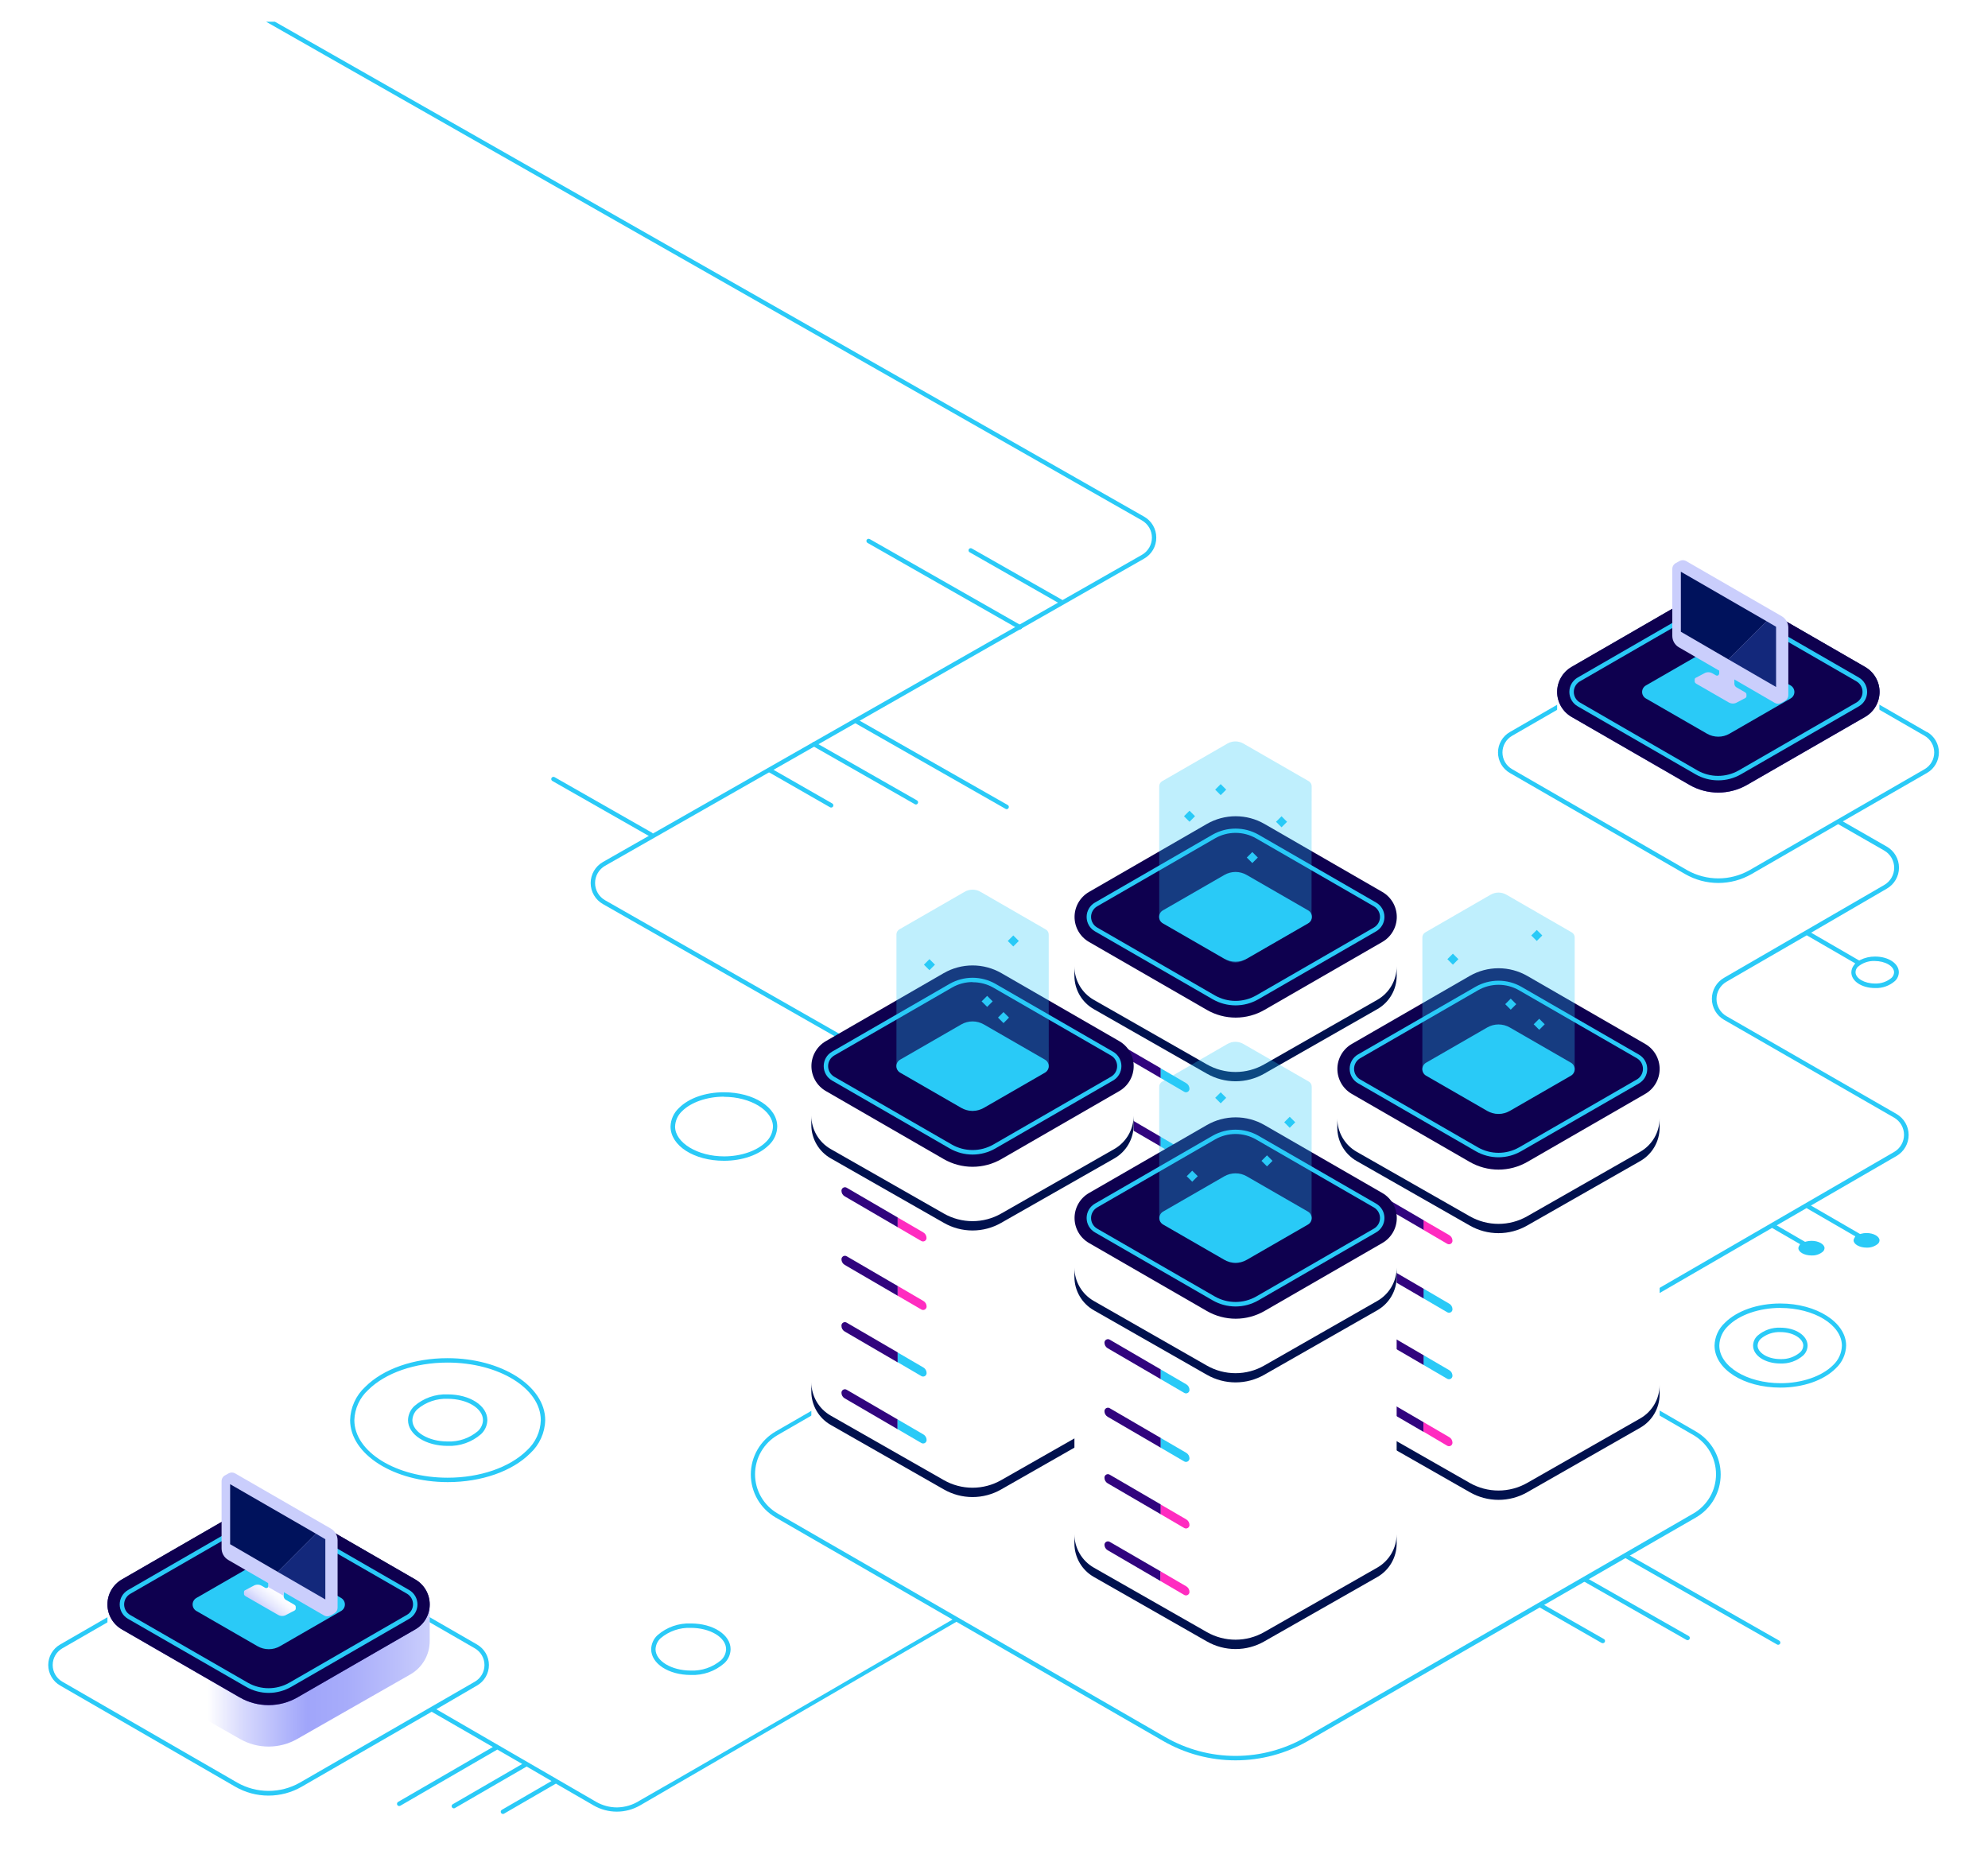 <svg width="824" height="772" viewBox="0 0 824 772" fill="none" xmlns="http://www.w3.org/2000/svg">
<g filter="url(#filter0_d)">
<path d="M479.259 222.88C479.271 224.656 478.805 226.403 477.912 227.939C477.018 229.474 475.729 230.742 474.178 231.611L250.803 358.927C249.542 359.645 248.493 360.684 247.763 361.939C247.034 363.193 246.65 364.618 246.65 366.069C246.65 367.52 247.034 368.945 247.763 370.199C248.493 371.454 249.542 372.493 250.803 373.211L453.195 488.617L452.281 490.207L249.908 374.8C248.364 373.925 247.081 372.657 246.188 371.125C245.295 369.593 244.825 367.851 244.825 366.078C244.825 364.305 245.295 362.564 246.188 361.031C247.081 359.499 248.364 358.231 249.908 357.356L473.301 230.022C474.562 229.304 475.611 228.265 476.341 227.01C477.07 225.756 477.454 224.331 477.454 222.88C477.454 221.429 477.07 220.004 476.341 218.749C475.611 217.495 474.562 216.456 473.301 215.738L110.282 9H113.938L354.914 146.234L356.742 147.276L474.16 214.148C475.714 215.015 477.007 216.282 477.904 217.818C478.801 219.353 479.269 221.102 479.259 222.88Z" fill="#2ACAF7"/>
<path d="M737.966 575.255C722.667 575.255 710.676 567.602 710.658 557.829C710.701 556.053 711.1 554.304 711.832 552.685C712.563 551.066 713.612 549.61 714.917 548.404C719.925 543.38 728.516 540.385 737.892 540.385C752.935 540.385 765.181 548.203 765.2 557.811C765.155 559.586 764.755 561.335 764.023 562.954C763.292 564.572 762.244 566.028 760.941 567.236C755.914 572.278 747.324 575.255 737.966 575.255ZM737.966 542.211C729.192 542.211 720.894 545.079 716.288 549.701C715.168 550.74 714.268 551.994 713.64 553.387C713.012 554.779 712.67 556.284 712.632 557.811C712.632 566.433 724.074 573.428 738.112 573.428C746.867 573.428 755.183 570.561 759.789 565.939C760.906 564.897 761.804 563.643 762.432 562.251C763.059 560.859 763.404 559.355 763.445 557.829C763.354 549.226 751.93 542.23 737.892 542.23L737.966 542.211Z" fill="#2ACAF7"/>
<path d="M737.947 565.262C731.605 565.262 726.633 561.992 726.633 557.846C726.643 557.073 726.81 556.31 727.124 555.603C727.439 554.897 727.893 554.261 728.461 553.736C731.07 551.461 734.451 550.272 737.911 550.411C744.253 550.411 749.207 553.681 749.225 557.828C749.209 558.6 749.039 559.361 748.725 560.066C748.411 560.772 747.96 561.408 747.397 561.937C744.789 564.214 741.407 565.403 737.947 565.262ZM737.947 552.238C734.976 552.119 732.068 553.116 729.795 555.033C729.404 555.389 729.088 555.82 728.865 556.3C728.642 556.78 728.517 557.299 728.498 557.828C728.498 560.531 732.299 563.435 737.984 563.435C740.95 563.555 743.853 562.558 746.118 560.641C746.516 560.289 746.839 559.86 747.065 559.379C747.291 558.899 747.417 558.377 747.434 557.846C747.47 555.161 743.577 552.238 737.911 552.238H737.947Z" fill="#2ACAF7"/>
<path d="M185.606 614.436C163.307 614.436 145.138 602.91 145.12 588.753C145.184 586.153 145.77 583.592 146.844 581.223C147.918 578.854 149.457 576.725 151.371 574.962C158.81 567.51 171.477 563.053 185.496 563.053C207.795 563.053 225.964 574.579 225.982 588.735C225.92 591.336 225.335 593.897 224.261 596.267C223.187 598.636 221.646 600.765 219.731 602.526C212.292 609.96 199.534 614.436 185.606 614.436ZM185.496 564.879C172.044 564.879 159.761 569.135 152.596 576.241C150.855 577.835 149.451 579.763 148.468 581.909C147.486 584.055 146.944 586.376 146.875 588.735C146.875 601.905 164.239 612.609 185.533 612.609C198.985 612.609 211.268 608.353 218.433 601.247C220.174 599.653 221.578 597.726 222.56 595.58C223.543 593.434 224.085 591.112 224.154 588.753C224.136 575.583 206.79 564.879 185.496 564.879Z" fill="#2ACAF7"/>
<path d="M185.569 599.42C176.43 599.42 169.119 594.726 169.119 588.753C169.141 587.658 169.382 586.578 169.828 585.577C170.274 584.577 170.915 583.675 171.714 582.926C175.537 579.601 180.487 577.862 185.551 578.067C194.799 578.067 202.001 582.761 202.001 588.735C201.974 589.832 201.727 590.913 201.275 591.914C200.823 592.915 200.175 593.815 199.369 594.561C195.556 597.878 190.62 599.616 185.569 599.42ZM185.569 579.894C180.997 579.711 176.523 581.25 173.03 584.204C171.759 585.378 171.004 587.007 170.928 588.735C170.928 593.612 177.527 597.594 185.551 597.594C190.123 597.776 194.597 596.238 198.089 593.283C198.72 592.703 199.231 592.004 199.591 591.227C199.952 590.45 200.156 589.609 200.191 588.753C200.191 583.876 193.648 579.894 185.532 579.894H185.569Z" fill="#2ACAF7"/>
<path d="M286.354 694.386C277.105 694.386 269.904 689.692 269.904 683.719C269.926 682.62 270.171 681.538 270.624 680.536C271.076 679.535 271.726 678.635 272.536 677.892C276.355 674.561 281.307 672.822 286.372 673.033C295.602 673.033 302.822 677.727 302.822 683.7C302.803 684.798 302.561 685.88 302.112 686.881C301.663 687.882 301.015 688.783 300.208 689.527C296.381 692.857 291.424 694.596 286.354 694.386ZM286.354 674.859C281.775 674.673 277.294 676.211 273.797 679.17C272.536 680.35 271.788 681.976 271.713 683.7C271.713 688.577 278.311 692.559 286.335 692.559C290.908 692.742 295.382 691.203 298.874 688.249C299.503 687.668 300.01 686.968 300.368 686.191C300.725 685.414 300.926 684.573 300.958 683.719C300.976 678.841 294.396 674.859 286.317 674.859H286.354Z" fill="#2ACAF7"/>
<path d="M300.081 481.22C287.67 481.22 277.946 474.992 277.928 467.028C277.966 465.578 278.294 464.15 278.894 462.829C279.494 461.508 280.352 460.321 281.419 459.337C285.477 455.246 292.386 452.816 300.026 452.816C312.418 452.816 322.16 459.063 322.16 467.028C322.128 468.477 321.804 469.905 321.207 471.226C320.61 472.547 319.753 473.735 318.688 474.718C314.612 478.791 307.666 481.22 300.081 481.22ZM300.081 454.643C293.08 454.643 286.445 456.945 282.753 460.616C281.862 461.436 281.143 462.426 280.637 463.526C280.132 464.627 279.851 465.817 279.81 467.028C279.81 473.731 289.132 479.394 300.135 479.394C307.136 479.394 313.771 477.111 317.445 473.439C318.336 472.619 319.055 471.629 319.56 470.529C320.066 469.428 320.347 468.238 320.387 467.028C320.333 460.324 311.029 454.698 300.026 454.698L300.081 454.643Z" fill="#2ACAF7"/>
<path d="M208.453 751.999C208.254 751.997 208.06 751.929 207.903 751.807C207.745 751.685 207.632 751.515 207.58 751.322C207.528 751.13 207.541 750.926 207.616 750.741C207.691 750.557 207.825 750.402 207.996 750.3L228.595 738.354L218.287 732.344L188.567 749.551C188.431 749.64 188.272 749.684 188.11 749.679C187.951 749.674 187.796 749.63 187.659 749.55C187.521 749.471 187.406 749.358 187.324 749.222C187.262 749.119 187.221 749.005 187.205 748.887C187.188 748.768 187.195 748.647 187.225 748.532C187.256 748.416 187.31 748.307 187.383 748.212C187.457 748.118 187.548 748.039 187.653 747.98L216.459 731.285L206.132 725.312L165.92 748.601C165.779 748.674 165.622 748.711 165.463 748.711C165.301 748.713 165.141 748.672 164.999 748.592C164.858 748.511 164.74 748.395 164.659 748.254C164.546 748.042 164.518 747.795 164.583 747.563C164.648 747.332 164.799 747.134 165.006 747.012L204.286 724.252L178.916 709.639L125.087 740.692C120.894 743.12 116.134 744.398 111.288 744.398C106.441 744.398 101.681 743.12 97.488 740.692L24.906 698.752C23.414 697.891 22.176 696.653 21.314 695.162C20.453 693.671 20 691.98 20 690.259C20 688.537 20.453 686.846 21.314 685.355C22.176 683.864 23.414 682.626 24.906 681.765L97.524 639.88C101.733 637.498 106.487 636.246 111.324 636.246C116.161 636.246 120.915 637.498 125.124 639.88L197.742 681.765C199.234 682.626 200.473 683.864 201.334 685.355C202.195 686.846 202.648 688.537 202.648 690.259C202.648 691.98 202.195 693.671 201.334 695.162C200.473 696.653 199.234 697.891 197.742 698.752L180.853 708.598L247.056 746.957C249.698 748.493 252.7 749.3 255.757 749.295C259.121 749.241 262.402 748.241 265.225 746.409C297.284 728.143 394.797 671.408 394.797 671.408L321.502 629.103C318.371 627.294 315.772 624.693 313.964 621.562C312.157 618.432 311.206 614.881 311.206 611.266C311.206 607.652 312.157 604.101 313.964 600.97C315.772 597.839 318.371 595.238 321.502 593.429L482.202 500.71C491.327 495.455 501.674 492.689 512.205 492.689C522.737 492.689 533.084 495.455 542.209 500.71L702.909 593.429C706.039 595.241 708.638 597.843 710.445 600.976C712.252 604.108 713.203 607.66 713.203 611.275C713.203 614.891 712.252 618.443 710.445 621.575C708.638 624.707 706.039 627.31 702.909 629.121L542.117 721.75C532.994 727.009 522.647 729.778 512.114 729.778C501.581 729.778 491.234 727.009 482.111 721.75L396.424 672.339L265.279 748.473C262.356 750.16 259.04 751.048 255.665 751.048C252.29 751.048 248.974 750.16 246.051 748.473L230.423 739.431L208.91 751.889C208.772 751.969 208.613 752.007 208.453 751.999ZM111.397 637.999C106.874 638.006 102.432 639.196 98.511 641.451L25.82 683.354C24.609 684.056 23.605 685.063 22.906 686.275C22.208 687.486 21.84 688.86 21.84 690.259C21.84 691.657 22.208 693.031 22.906 694.243C23.605 695.454 24.609 696.462 25.82 697.163L98.438 739.066C102.371 741.281 106.809 742.445 111.324 742.445C115.839 742.445 120.277 741.281 124.21 739.066L196.828 697.163C198.039 696.462 199.043 695.454 199.742 694.243C200.44 693.031 200.808 691.657 200.808 690.259C200.808 688.86 200.44 687.486 199.742 686.275C199.043 685.063 198.039 684.056 196.828 683.354L124.192 641.451C120.298 639.212 115.889 638.022 111.397 637.999ZM512.178 494.426C501.947 494.413 491.893 497.09 483.025 502.189L322.325 594.927C319.475 596.579 317.11 598.951 315.466 601.804C313.822 604.657 312.957 607.892 312.957 611.184C312.957 614.476 313.822 617.711 315.466 620.564C317.11 623.417 319.475 625.788 322.325 627.441L483.025 720.16C491.871 725.258 501.903 727.942 512.114 727.942C522.325 727.942 532.357 725.258 541.203 720.16L701.885 627.441C704.739 625.792 707.109 623.422 708.756 620.568C710.404 617.715 711.271 614.478 711.271 611.184C711.271 607.889 710.404 604.653 708.756 601.799C707.109 598.946 704.739 596.576 701.885 594.927L541.203 502.189C532.351 497.1 522.317 494.423 512.105 494.426H512.178Z" fill="#2ACAF7"/>
<path d="M344.496 334.779C344.337 334.778 344.181 334.741 344.039 334.67L318.541 320.057C318.33 319.936 318.176 319.736 318.113 319.501C318.049 319.266 318.082 319.016 318.203 318.805C318.324 318.595 318.524 318.441 318.759 318.377C318.994 318.314 319.244 318.346 319.455 318.468L344.953 333.081C345.163 333.2 345.318 333.397 345.383 333.63C345.448 333.863 345.418 334.112 345.3 334.323C345.217 334.462 345.1 334.578 344.959 334.658C344.818 334.738 344.658 334.78 344.496 334.779Z" fill="#2ACAF7"/>
<path d="M379.663 333.518C379.51 333.519 379.359 333.481 379.224 333.408L336.947 309.297C336.844 309.238 336.753 309.16 336.681 309.066C336.608 308.972 336.554 308.865 336.523 308.75C336.491 308.636 336.483 308.516 336.498 308.399C336.512 308.281 336.55 308.167 336.609 308.064C336.668 307.961 336.746 307.87 336.84 307.797C336.934 307.725 337.041 307.671 337.156 307.64C337.271 307.608 337.39 307.6 337.508 307.614C337.626 307.629 337.74 307.667 337.843 307.726L380.083 331.819C380.255 331.921 380.388 332.076 380.463 332.26C380.539 332.445 380.551 332.649 380.5 332.842C380.448 333.034 380.334 333.205 380.177 333.327C380.019 333.449 379.826 333.516 379.626 333.518H379.663Z" fill="#2ACAF7"/>
<path d="M417.242 335.454C417.081 335.457 416.922 335.412 416.785 335.326L354.055 299.561C353.952 299.502 353.862 299.423 353.789 299.329C353.716 299.236 353.662 299.129 353.631 299.014C353.599 298.9 353.591 298.78 353.606 298.662C353.621 298.544 353.658 298.431 353.717 298.328C353.776 298.224 353.855 298.134 353.948 298.061C354.042 297.988 354.15 297.935 354.264 297.903C354.379 297.872 354.498 297.863 354.616 297.878C354.734 297.893 354.848 297.931 354.951 297.99L417.699 333.737C417.804 333.795 417.896 333.874 417.969 333.969C418.042 334.064 418.096 334.172 418.127 334.288C418.157 334.404 418.164 334.525 418.148 334.644C418.131 334.762 418.09 334.876 418.028 334.979C417.952 335.122 417.839 335.241 417.701 335.325C417.562 335.408 417.404 335.453 417.242 335.454Z" fill="#2ACAF7"/>
<path d="M269.812 346.925C269.651 346.929 269.492 346.884 269.355 346.798L228.943 323.764C228.732 323.643 228.578 323.443 228.514 323.208C228.451 322.973 228.483 322.723 228.605 322.513C228.726 322.302 228.926 322.148 229.161 322.084C229.395 322.021 229.646 322.053 229.857 322.175L270.251 345.208C270.462 345.327 270.616 345.525 270.681 345.758C270.747 345.991 270.717 346.24 270.598 346.451C270.522 346.593 270.409 346.713 270.271 346.796C270.132 346.88 269.974 346.925 269.812 346.925Z" fill="#2ACAF7"/>
<path d="M664.287 681.2C664.128 681.2 663.971 681.163 663.83 681.09L638.332 666.477C638.122 666.358 637.967 666.161 637.902 665.928C637.837 665.695 637.867 665.446 637.985 665.235C638.107 665.028 638.305 664.876 638.537 664.812C638.768 664.747 639.016 664.774 639.228 664.888L664.817 679.501C664.988 679.602 665.121 679.755 665.196 679.938C665.272 680.121 665.286 680.323 665.236 680.515C665.187 680.707 665.077 680.877 664.922 681C664.767 681.124 664.576 681.194 664.379 681.2H664.287Z" fill="#2ACAF7"/>
<path d="M699.454 679.956C699.294 679.95 699.137 679.907 698.997 679.828L656.72 655.735C656.508 655.612 656.353 655.412 656.288 655.176C656.223 654.94 656.254 654.688 656.373 654.475C656.432 654.37 656.511 654.278 656.605 654.205C656.7 654.132 656.809 654.078 656.925 654.047C657.041 654.017 657.161 654.01 657.28 654.027C657.399 654.043 657.513 654.084 657.616 654.146L699.947 678.239C700.158 678.358 700.313 678.555 700.378 678.788C700.443 679.021 700.413 679.27 700.295 679.481C700.211 679.629 700.089 679.752 699.941 679.836C699.793 679.92 699.624 679.961 699.454 679.956Z" fill="#2ACAF7"/>
<path d="M737.015 681.874C736.854 681.875 736.696 681.831 736.558 681.746L673.828 645.999C673.62 645.873 673.468 645.672 673.403 645.438C673.339 645.203 673.366 644.953 673.481 644.739C673.607 644.53 673.809 644.379 674.045 644.317C674.28 644.256 674.531 644.289 674.742 644.41L737.472 680.157C737.681 680.283 737.833 680.483 737.897 680.718C737.962 680.952 737.934 681.203 737.82 681.417C737.735 681.555 737.617 681.67 737.477 681.75C737.336 681.83 737.177 681.873 737.015 681.874Z" fill="#2ACAF7"/>
<path d="M422.762 260.946C422.601 260.947 422.443 260.903 422.305 260.818L359.575 225.071C359.367 224.946 359.215 224.745 359.15 224.51C359.086 224.276 359.114 224.025 359.228 223.811C359.354 223.602 359.556 223.451 359.792 223.39C360.027 223.328 360.278 223.361 360.489 223.482L423.219 259.247C423.428 259.373 423.579 259.575 423.641 259.811C423.702 260.046 423.669 260.296 423.548 260.508C423.466 260.642 423.351 260.754 423.213 260.83C423.075 260.907 422.92 260.947 422.762 260.946Z" fill="#2ACAF7"/>
<path d="M798.649 303.47L726.03 261.567C721.818 259.195 717.065 257.949 712.23 257.949C707.396 257.949 702.643 259.195 698.431 261.567L625.831 303.47C624.334 304.327 623.091 305.564 622.226 307.056C621.362 308.547 620.906 310.24 620.906 311.964C620.906 313.687 621.362 315.381 622.226 316.872C623.091 318.363 624.334 319.6 625.831 320.458L698.431 362.342C702.624 364.77 707.384 366.049 712.23 366.049C717.077 366.049 721.837 364.77 726.03 362.342L761.892 341.665L781.01 352.625C782.259 353.349 783.295 354.388 784.015 355.638C784.735 356.889 785.114 358.306 785.114 359.748C785.114 361.191 784.735 362.608 784.015 363.858C783.295 365.108 782.259 366.148 781.01 366.872L714.57 405.378C713.044 406.26 711.778 407.528 710.897 409.054C710.017 410.58 709.553 412.311 709.553 414.072C709.553 415.834 710.017 417.564 710.897 419.09C711.778 420.617 713.044 421.884 714.57 422.767L785.086 463.336C786.335 464.058 787.372 465.096 788.092 466.345C788.813 467.593 789.192 469.01 789.192 470.451C789.192 471.893 788.813 473.309 788.092 474.558C787.372 475.806 786.335 476.844 785.086 477.566L633.818 565.244L634.732 566.833L734.493 509.057L746.118 515.797L745.661 516.583C745.506 516.843 745.418 517.138 745.405 517.441C745.405 519.085 747.872 520.473 750.888 520.473C752.592 520.547 754.262 519.98 755.567 518.884C755.972 518.509 756.215 517.992 756.244 517.441C756.244 515.797 753.776 514.409 750.87 514.409C750.086 514.41 749.305 514.514 748.549 514.719L748.183 514.829L736.412 507.997L748.786 500.837L769.002 512.546L768.563 513.331C768.401 513.59 768.307 513.885 768.289 514.19C768.289 515.834 770.756 517.222 773.681 517.222C775.381 517.295 777.049 516.736 778.36 515.651C778.564 515.468 778.728 515.246 778.845 514.998C778.961 514.75 779.026 514.481 779.036 514.208C779.036 512.564 776.569 511.176 773.663 511.176C772.884 511.166 772.108 511.271 771.36 511.486L770.976 511.578L750.596 499.778L786.092 479.228C787.617 478.343 788.883 477.073 789.763 475.546C790.643 474.018 791.106 472.287 791.106 470.524C791.106 468.762 790.643 467.03 789.763 465.503C788.883 463.975 787.617 462.705 786.092 461.82L715.575 421.251C714.327 420.529 713.29 419.492 712.569 418.243C711.849 416.994 711.469 415.578 711.469 414.136C711.469 412.695 711.849 411.278 712.569 410.03C713.29 408.781 714.327 407.743 715.575 407.021L748.878 387.751L768.983 399.386L768.362 400.208C767.725 401.044 767.373 402.062 767.357 403.112C767.357 406.766 771.689 409.615 777.209 409.615C780.215 409.729 783.151 408.69 785.415 406.711C785.919 406.243 786.323 405.678 786.602 405.05C786.882 404.423 787.031 403.745 787.042 403.058C787.042 399.404 782.71 396.555 777.19 396.555C775.067 396.54 772.97 397.021 771.067 397.961L770.629 398.199L750.687 386.655L782.089 368.388C783.614 367.506 784.881 366.238 785.761 364.712C786.642 363.186 787.105 361.455 787.105 359.694C787.105 357.932 786.642 356.201 785.761 354.675C784.881 353.149 783.614 351.881 782.089 350.999L763.811 340.514L798.74 320.421C800.232 319.56 801.47 318.322 802.331 316.831C803.193 315.34 803.646 313.649 803.646 311.927C803.646 310.206 803.193 308.515 802.331 307.024C801.47 305.533 800.232 304.295 798.74 303.433L798.649 303.47ZM770.135 400.756C772.063 399.136 774.527 398.296 777.044 398.4C781.394 398.4 785.068 400.555 785.068 403.094C785.037 403.963 784.662 404.784 784.026 405.378C782.098 406.997 779.634 407.838 777.117 407.734C772.767 407.734 769.093 405.578 769.093 403.039C769.115 402.176 769.476 401.356 770.098 400.756H770.135ZM797.735 318.868L725.116 360.771C721.183 362.986 716.745 364.15 712.23 364.15C707.716 364.15 703.278 362.986 699.344 360.771L626.744 318.868C625.53 318.168 624.521 317.16 623.82 315.947C623.118 314.733 622.749 313.356 622.749 311.955C622.749 310.553 623.118 309.176 623.82 307.963C624.521 306.749 625.53 305.741 626.744 305.041L699.344 263.156C703.262 260.894 707.706 259.703 712.23 259.703C716.755 259.703 721.199 260.894 725.116 263.156L797.735 305.041C798.945 305.745 799.949 306.754 800.647 307.967C801.345 309.18 801.712 310.555 801.712 311.955C801.712 313.354 801.345 314.729 800.647 315.942C799.949 317.155 798.945 318.164 797.735 318.868Z" fill="#2ACAF7"/>
<path d="M439.852 250.461C439.691 250.462 439.533 250.418 439.395 250.333L401.889 228.943C401.786 228.885 401.695 228.806 401.622 228.712C401.549 228.619 401.496 228.511 401.464 228.397C401.433 228.282 401.424 228.163 401.439 228.045C401.454 227.927 401.492 227.814 401.551 227.71C401.61 227.607 401.688 227.517 401.782 227.444C401.876 227.371 401.983 227.317 402.098 227.286C402.212 227.255 402.332 227.246 402.45 227.261C402.568 227.276 402.681 227.314 402.785 227.372L440.401 248.762C440.611 248.881 440.766 249.079 440.831 249.312C440.896 249.544 440.866 249.794 440.748 250.004C440.656 250.157 440.524 250.28 440.365 250.361C440.207 250.441 440.029 250.476 439.852 250.461Z" fill="#2ACAF7"/>
</g>
<path d="M178.112 666.221V680.323C178.112 683.134 177.368 685.896 175.955 688.328C174.543 690.759 172.512 692.774 170.069 694.169L123.205 720.911C119.587 722.979 115.492 724.067 111.324 724.067C107.156 724.067 103.061 722.979 99.443 720.911L52.597 694.169C50.149 692.778 48.114 690.764 46.698 688.332C45.282 685.9 44.536 683.137 44.536 680.323V665.271L92.626 697.749C98.13 701.524 104.649 703.544 111.324 703.544C117.999 703.544 124.518 701.524 130.022 697.749L178.112 666.221Z" fill="url(#paint0_linear)"/>
<path d="M50.532 654.787L99.352 626.62C102.992 624.52 107.121 623.414 111.324 623.414C115.527 623.414 119.656 624.52 123.296 626.62L172.117 654.787C173.939 655.833 175.453 657.342 176.506 659.161C177.559 660.979 178.113 663.043 178.113 665.143C178.113 667.244 177.559 669.308 176.506 671.126C175.453 672.945 173.939 674.454 172.117 675.5L123.296 703.685C119.655 705.782 115.527 706.886 111.324 706.886C107.122 706.886 102.993 705.782 99.352 703.685L50.532 675.5C48.709 674.454 47.195 672.945 46.142 671.126C45.09 669.308 44.535 667.244 44.535 665.143C44.535 663.043 45.09 660.979 46.142 659.161C47.195 657.342 48.709 655.833 50.532 654.787Z" fill="url(#paint1_linear)"/>
<path d="M50.532 654.787L99.352 626.62C102.992 624.52 107.121 623.414 111.324 623.414C115.527 623.414 119.656 624.52 123.296 626.62L172.117 654.787C173.939 655.833 175.453 657.342 176.506 659.161C177.559 660.979 178.113 663.043 178.113 665.143C178.113 667.244 177.559 669.308 176.506 671.126C175.453 672.945 173.939 674.454 172.117 675.5L123.296 703.685C119.655 705.782 115.527 706.886 111.324 706.886C107.122 706.886 102.993 705.782 99.352 703.685L50.532 675.5C48.709 674.454 47.195 672.945 46.142 671.126C45.09 669.308 44.535 667.244 44.535 665.143C44.535 663.043 45.09 660.979 46.142 659.161C47.195 657.342 48.709 655.833 50.532 654.787Z" fill="url(#paint2_linear)"/>
<path d="M111.397 701.822C108.084 701.821 104.831 700.945 101.966 699.283L53.072 671.117C52.02 670.513 51.146 669.644 50.538 668.595C49.931 667.546 49.611 666.355 49.611 665.144C49.611 663.932 49.931 662.741 50.538 661.692C51.146 660.643 52.02 659.774 53.072 659.17L101.893 631.004C104.77 629.379 108.019 628.525 111.324 628.525C114.629 628.525 117.878 629.379 120.755 631.004L169.594 659.17C170.641 659.777 171.511 660.649 172.115 661.697C172.719 662.745 173.037 663.934 173.037 665.144C173.037 666.353 172.719 667.542 172.115 668.59C171.511 669.638 170.641 670.51 169.594 671.117L120.755 699.283C117.913 700.935 114.685 701.81 111.397 701.822ZM111.397 630.31C108.409 630.313 105.474 631.094 102.88 632.575L53.986 660.76C53.215 661.203 52.575 661.842 52.13 662.612C51.685 663.381 51.451 664.255 51.451 665.144C51.451 666.032 51.685 666.906 52.13 667.675C52.575 668.445 53.215 669.084 53.986 669.527L102.806 697.639C105.406 699.104 108.34 699.873 111.324 699.873C114.308 699.873 117.242 699.104 119.842 697.639L168.68 669.454C169.446 669.007 170.082 668.367 170.523 667.598C170.965 666.828 171.197 665.957 171.197 665.07C171.197 664.184 170.965 663.312 170.523 662.543C170.082 661.774 169.446 661.134 168.68 660.687L119.842 632.575C117.271 631.102 114.361 630.321 111.397 630.31Z" fill="#2ACAF7"/>
<path d="M111.397 683.702C109.761 683.704 108.154 683.275 106.736 682.46L81.385 667.847C80.914 667.574 80.524 667.182 80.252 666.711C79.981 666.239 79.838 665.705 79.838 665.161C79.838 664.618 79.981 664.084 80.252 663.612C80.524 663.141 80.914 662.749 81.385 662.476L106.736 647.863C108.154 647.048 109.761 646.619 111.397 646.621C113.034 646.611 114.644 647.04 116.058 647.863L141.409 662.476C141.88 662.749 142.27 663.141 142.542 663.612C142.813 664.084 142.956 664.618 142.956 665.161C142.956 665.705 142.813 666.239 142.542 666.711C142.27 667.182 141.88 667.574 141.409 667.847L116.058 682.46C114.644 683.283 113.034 683.712 111.397 683.702Z" fill="#2ACAF7"/>
<path d="M122.09 667.664L118.16 669.71C117.693 669.893 117.191 669.969 116.691 669.931C116.191 669.893 115.706 669.742 115.272 669.491L101.874 661.782C101.381 661.49 101.125 661.161 101.125 660.833V659.919C101.128 659.77 101.177 659.625 101.265 659.504C101.354 659.383 101.477 659.292 101.619 659.243L105.53 657.179C105.995 656.992 106.497 656.913 106.997 656.947C107.497 656.982 107.983 657.13 108.418 657.38L109.898 658.239C110.115 658.359 110.37 658.39 110.609 658.325C110.848 658.26 111.052 658.105 111.178 657.892C111.253 657.751 111.291 657.594 111.288 657.435V651.955L117.557 655.024V661.636C117.556 661.958 117.639 662.275 117.8 662.554C117.96 662.833 118.192 663.064 118.471 663.225L121.852 665.18C122.419 665.49 122.638 665.892 122.565 666.258C122.583 666.751 122.73 667.28 122.09 667.664Z" fill="url(#paint3_linear)"/>
<path d="M117.557 654.968V661.58L111.178 657.927C111.253 657.786 111.291 657.629 111.288 657.47V651.99L117.557 654.968Z" fill="#CACEFC"/>
<path d="M139.929 666.476V638.565C139.931 637.581 139.673 636.614 139.182 635.761C138.691 634.908 137.984 634.199 137.133 633.706L97.488 610.836C97.095 610.603 96.649 610.473 96.193 610.457C95.736 610.441 95.282 610.54 94.874 610.745L93.32 611.604C92.872 611.836 92.496 612.187 92.235 612.619C91.974 613.051 91.837 613.547 91.84 614.051V641.889C91.841 642.865 92.098 643.824 92.586 644.67C93.073 645.516 93.774 646.22 94.618 646.711L134.263 669.69C135.78 670.567 137.06 669.8 138.613 668.832C139.017 668.586 139.351 668.24 139.582 667.827C139.812 667.414 139.932 666.948 139.929 666.476Z" fill="url(#paint4_linear)"/>
<path d="M95.386 615.295V640.174L115.144 651.663L130.973 635.826L95.386 615.295Z" fill="#00125C"/>
<path d="M115.144 651.663L134.848 663.079V638.109L130.973 635.826L115.144 651.663Z" fill="#13287B"/>
<path d="M578.893 381.193V538.155C578.894 540.967 578.151 543.729 576.739 546.161C575.326 548.593 573.294 550.608 570.85 552.001L523.986 578.743C520.368 580.811 516.273 581.899 512.105 581.899C507.937 581.899 503.842 580.811 500.224 578.743L453.378 552.001C450.934 550.608 448.902 548.593 447.489 546.161C446.077 543.729 445.334 540.967 445.335 538.155V380.262L493.406 412.684C498.911 416.459 505.429 418.479 512.105 418.479C518.78 418.479 525.299 416.459 530.803 412.684L578.893 381.193Z" fill="url(#paint5_linear)"/>
<path d="M570.85 414.512L523.986 441.254C520.368 443.322 516.273 444.41 512.105 444.41C507.937 444.41 503.842 443.322 500.224 441.254L453.378 414.512C450.935 413.117 448.904 411.102 447.492 408.671C446.08 406.239 445.336 403.478 445.335 400.666V404.52C445.334 407.332 446.077 410.094 447.489 412.526C448.902 414.958 450.934 416.973 453.378 418.366L500.242 445.108C503.86 447.176 507.955 448.264 512.123 448.264C516.291 448.264 520.386 447.176 524.004 445.108L570.868 418.366C573.313 416.973 575.344 414.958 576.757 412.526C578.169 410.094 578.912 407.332 578.911 404.52V400.666C578.909 403.479 578.162 406.242 576.746 408.674C575.331 411.106 573.296 413.12 570.85 414.512Z" fill="#00114E"/>
<path d="M570.85 525.059L523.986 551.801C520.368 553.869 516.273 554.957 512.105 554.957C507.937 554.957 503.842 553.869 500.224 551.801L453.378 525.059C450.935 523.664 448.904 521.649 447.492 519.217C446.08 516.786 445.336 514.024 445.335 511.213V515.067C445.334 517.879 446.077 520.641 447.489 523.073C448.902 525.505 450.934 527.52 453.378 528.913L500.242 555.655C503.86 557.723 507.955 558.811 512.123 558.811C516.291 558.811 520.386 557.723 524.004 555.655L570.868 528.913C573.313 527.52 575.344 525.505 576.757 523.073C578.169 520.641 578.912 517.879 578.911 515.067V511.213C578.909 514.026 578.162 516.789 576.746 519.221C575.331 521.652 573.296 523.667 570.85 525.059Z" fill="#2ACAF7"/>
<path d="M451.367 369.778L500.206 341.593C503.843 339.493 507.969 338.387 512.169 338.387C516.369 338.387 520.495 339.493 524.132 341.593L572.971 369.778C574.788 370.829 576.298 372.339 577.347 374.156C578.396 375.974 578.949 378.036 578.949 380.135C578.949 382.233 578.396 384.295 577.347 386.113C576.298 387.931 574.788 389.441 572.971 390.492L524.132 418.658C520.495 420.759 516.369 421.865 512.169 421.865C507.969 421.865 503.843 420.759 500.206 418.658L451.367 390.492C449.55 389.441 448.04 387.931 446.991 386.113C445.942 384.295 445.389 382.233 445.389 380.135C445.389 378.036 445.942 375.974 446.991 374.156C448.04 372.339 449.55 370.829 451.367 369.778Z" fill="url(#paint6_linear)"/>
<path d="M512.123 416.795C508.807 416.791 505.55 415.922 502.674 414.274L453.853 386.107C452.801 385.504 451.927 384.634 451.319 383.586C450.712 382.537 450.392 381.346 450.392 380.134C450.392 378.922 450.712 377.732 451.319 376.683C451.927 375.634 452.801 374.764 453.853 374.161L502.674 345.976C505.557 344.36 508.808 343.512 512.114 343.512C515.42 343.512 518.671 344.36 521.555 345.976L570.375 374.161C571.427 374.764 572.301 375.634 572.909 376.683C573.517 377.732 573.837 378.922 573.837 380.134C573.837 381.346 573.517 382.537 572.909 383.586C572.301 384.634 571.427 385.504 570.375 386.107L521.555 414.274C518.684 415.92 515.433 416.789 512.123 416.795ZM512.123 345.282C509.127 345.282 506.183 346.069 503.587 347.566L454.767 375.732C453.997 376.179 453.357 376.819 452.913 377.59C452.468 378.361 452.234 379.235 452.234 380.125C452.234 381.015 452.468 381.889 452.913 382.66C453.357 383.431 453.997 384.072 454.767 384.518L503.587 412.685C506.188 414.158 509.125 414.932 512.114 414.932C515.103 414.932 518.041 414.158 520.641 412.685L569.461 384.518C570.231 384.072 570.871 383.431 571.315 382.66C571.76 381.889 571.994 381.015 571.994 380.125C571.994 379.235 571.76 378.361 571.315 377.59C570.871 376.819 570.231 376.179 569.461 375.732L520.641 347.566C518.051 346.071 515.114 345.284 512.123 345.282Z" fill="#2ACAF7"/>
<path d="M490.866 508.637C491.084 508.767 491.332 508.837 491.586 508.839C491.84 508.841 492.089 508.775 492.309 508.648C492.529 508.522 492.711 508.339 492.836 508.119C492.962 507.898 493.026 507.649 493.023 507.395C493.022 506.923 492.899 506.459 492.665 506.05C492.431 505.64 492.095 505.298 491.688 505.057L480.996 498.828V502.883L490.866 508.637Z" fill="#2ACAF7"/>
<path d="M457.783 487.795C457.784 488.269 457.909 488.735 458.146 489.145C458.384 489.556 458.725 489.897 459.136 490.134L481.069 502.92V498.865L460.013 486.59C459.795 486.449 459.544 486.369 459.284 486.359C459.025 486.348 458.768 486.408 458.54 486.531C458.312 486.655 458.121 486.837 457.988 487.06C457.855 487.282 457.784 487.536 457.783 487.795Z" fill="#31047E"/>
<path d="M457.783 515.542C457.783 516.014 457.908 516.477 458.146 516.885C458.383 517.292 458.725 517.629 459.135 517.862L481.069 530.648V526.593L460.013 514.318C459.794 514.177 459.54 514.096 459.28 514.087C459.019 514.077 458.76 514.139 458.532 514.264C458.303 514.39 458.112 514.575 457.981 514.8C457.849 515.025 457.78 515.281 457.783 515.542Z" fill="#31047E"/>
<path d="M490.866 536.383C491.085 536.507 491.332 536.572 491.583 536.571C491.835 536.571 492.082 536.504 492.3 536.379C492.518 536.253 492.699 536.073 492.826 535.856C492.953 535.639 493.021 535.392 493.023 535.141C493.022 534.669 492.899 534.206 492.665 533.796C492.431 533.386 492.095 533.044 491.688 532.803L480.996 526.574V530.629L490.866 536.383Z" fill="#2ACAF7"/>
<path d="M493.023 451.391C493.022 450.919 492.899 450.456 492.665 450.046C492.431 449.636 492.095 449.294 491.688 449.053L480.996 442.824V446.861L490.866 452.633C491.085 452.757 491.332 452.822 491.583 452.821C491.835 452.821 492.082 452.754 492.3 452.629C492.518 452.503 492.699 452.323 492.826 452.106C492.953 451.889 493.021 451.642 493.023 451.391Z" fill="#2ACAF7"/>
<path d="M459.94 430.549C459.722 430.419 459.473 430.35 459.22 430.348C458.966 430.346 458.716 430.411 458.497 430.538C458.277 430.665 458.095 430.847 457.969 431.068C457.844 431.288 457.779 431.538 457.783 431.791C457.783 432.263 457.908 432.726 458.146 433.134C458.383 433.541 458.725 433.879 459.135 434.111L481.069 446.898V442.824L459.94 430.549Z" fill="#31047E"/>
<path d="M490.866 481.037C491.084 481.167 491.332 481.236 491.586 481.238C491.84 481.24 492.089 481.175 492.309 481.048C492.529 480.922 492.711 480.739 492.836 480.518C492.962 480.298 493.026 480.048 493.023 479.795C493.023 479.325 492.899 478.864 492.665 478.457C492.431 478.05 492.094 477.711 491.688 477.475L480.996 471.246V475.283L490.866 481.037Z" fill="#2ACAF7"/>
<path d="M457.783 460.176C457.782 460.651 457.906 461.117 458.144 461.528C458.381 461.938 458.724 462.279 459.136 462.514L481.069 475.301V471.264L460.013 458.971C459.795 458.83 459.544 458.75 459.284 458.739C459.025 458.729 458.768 458.789 458.54 458.912C458.312 459.035 458.121 459.218 457.988 459.44C457.855 459.663 457.784 459.917 457.783 460.176Z" fill="#31047E"/>
<path d="M687.902 444.176V601.138C687.902 603.949 687.158 606.711 685.746 609.142C684.333 611.574 682.303 613.589 679.86 614.984L632.995 641.725C629.378 643.794 625.282 644.882 621.115 644.882C616.947 644.882 612.851 643.794 609.234 641.725L562.351 614.984C559.908 613.589 557.877 611.574 556.465 609.142C555.053 606.711 554.309 603.949 554.309 601.138V443.244L602.398 475.722C607.902 479.496 614.421 481.517 621.096 481.517C627.772 481.517 634.291 479.496 639.795 475.722L687.902 444.176Z" fill="url(#paint7_linear)"/>
<path d="M679.842 477.494L632.977 504.236C629.357 506.296 625.262 507.378 621.096 507.378C616.931 507.378 612.836 506.296 609.216 504.236L562.333 477.494C559.891 476.098 557.862 474.083 556.449 471.652C555.037 469.22 554.293 466.46 554.291 463.648V467.484C554.291 470.296 555.035 473.057 556.447 475.489C557.859 477.921 559.89 479.936 562.333 481.33L609.216 508.072C612.833 510.14 616.929 511.228 621.096 511.228C625.264 511.228 629.36 510.14 632.977 508.072L679.842 481.348C682.285 479.954 684.315 477.939 685.728 475.507C687.14 473.076 687.884 470.314 687.884 467.503V463.648C687.882 466.46 687.137 469.22 685.725 471.652C684.313 474.083 682.284 476.098 679.842 477.494Z" fill="#00114E"/>
<path d="M679.842 588.041L632.977 614.783C629.357 616.842 625.262 617.925 621.097 617.925C616.931 617.925 612.836 616.842 609.216 614.783L562.369 588.041C559.927 586.647 557.896 584.631 556.484 582.2C555.071 579.768 554.327 577.007 554.327 574.195V578.049C554.325 580.861 555.069 583.624 556.481 586.056C557.894 588.487 559.925 590.502 562.369 591.895L609.252 618.637C612.87 620.705 616.965 621.793 621.133 621.793C625.301 621.793 629.396 620.705 633.014 618.637L679.842 591.895C682.286 590.502 684.318 588.487 685.73 586.056C687.143 583.624 687.886 580.861 687.884 578.049V574.195C687.884 577.007 687.14 579.768 685.728 582.2C684.315 584.631 682.285 586.647 679.842 588.041Z" fill="#00114E"/>
<path d="M560.322 432.777L609.143 404.61C612.783 402.51 616.912 401.404 621.115 401.404C625.318 401.404 629.447 402.51 633.087 404.61L681.907 432.777C683.729 433.826 685.243 435.337 686.295 437.157C687.347 438.976 687.901 441.041 687.901 443.143C687.901 445.245 687.347 447.309 686.295 449.129C685.243 450.949 683.729 452.46 681.907 453.509L633.087 481.676C629.447 483.776 625.318 484.881 621.115 484.881C616.912 484.881 612.783 483.776 609.143 481.676L560.322 453.509C558.5 452.46 556.987 450.949 555.934 449.129C554.882 447.309 554.328 445.245 554.328 443.143C554.328 441.041 554.882 438.976 555.934 437.157C556.987 435.337 558.5 433.826 560.322 432.777Z" fill="url(#paint8_linear)"/>
<path d="M621.115 479.777C617.805 479.773 614.553 478.904 611.683 477.256L562.863 449.071C561.815 448.467 560.945 447.597 560.341 446.55C559.736 445.504 559.417 444.316 559.417 443.107C559.417 441.898 559.736 440.711 560.341 439.664C560.945 438.617 561.815 437.748 562.863 437.143L611.683 409.031C614.554 407.417 617.793 406.568 621.087 406.568C624.382 406.568 627.62 407.417 630.491 409.031L679.33 437.216C680.373 437.824 681.238 438.695 681.84 439.741C682.441 440.788 682.757 441.973 682.757 443.18C682.757 444.387 682.441 445.573 681.84 446.619C681.238 447.665 680.373 448.536 679.33 449.144L630.491 477.256C627.638 478.896 624.406 479.765 621.115 479.777ZM621.115 408.264C618.124 408.266 615.187 409.053 612.597 410.547L563.777 438.714C563.007 439.16 562.367 439.801 561.923 440.572C561.478 441.343 561.244 442.217 561.244 443.107C561.244 443.997 561.478 444.871 561.923 445.642C562.367 446.413 563.007 447.054 563.777 447.5L612.597 475.667C615.194 477.14 618.129 477.914 621.115 477.914C624.101 477.914 627.035 477.14 629.632 475.667L678.471 447.5C679.237 447.05 679.871 446.408 680.312 445.638C680.754 444.867 680.986 443.995 680.986 443.107C680.986 442.219 680.754 441.347 680.312 440.577C679.871 439.806 679.237 439.164 678.471 438.714L629.632 410.547C627.044 409.048 624.106 408.261 621.115 408.264Z" fill="#2ACAF7"/>
<path d="M599.876 571.602C600.094 571.726 600.342 571.791 600.593 571.79C600.845 571.789 601.092 571.723 601.31 571.597C601.527 571.472 601.709 571.292 601.836 571.075C601.962 570.858 602.03 570.611 602.032 570.36C602.032 569.886 601.907 569.42 601.669 569.01C601.432 568.6 601.091 568.259 600.68 568.022L590.006 561.793V565.848L599.876 571.602Z" fill="#2ACAF7"/>
<path d="M566.793 550.777C566.793 551.246 566.916 551.707 567.15 552.114C567.384 552.521 567.721 552.86 568.127 553.096L590.061 565.883V561.828L569.004 549.553C568.787 549.409 568.534 549.328 568.274 549.318C568.014 549.307 567.755 549.369 567.527 549.495C567.299 549.621 567.11 549.807 566.981 550.033C566.851 550.259 566.786 550.516 566.793 550.777Z" fill="#31047E"/>
<path d="M566.793 578.524C566.793 578.993 566.916 579.454 567.15 579.862C567.384 580.269 567.721 580.607 568.127 580.844L590.06 593.63V589.593L569.004 577.318C568.788 577.175 568.537 577.094 568.279 577.083C568.02 577.072 567.763 577.132 567.535 577.256C567.308 577.38 567.119 577.563 566.988 577.787C566.857 578.01 566.79 578.265 566.793 578.524Z" fill="#31047E"/>
<path d="M599.876 599.366C600.094 599.49 600.342 599.555 600.593 599.554C600.845 599.553 601.092 599.487 601.31 599.361C601.527 599.236 601.709 599.055 601.836 598.838C601.962 598.621 602.03 598.375 602.032 598.124C602.034 597.649 601.909 597.183 601.672 596.772C601.434 596.361 601.092 596.021 600.68 595.785L590.006 589.557V593.52L599.876 599.366Z" fill="#FF2CC0"/>
<path d="M602.032 514.372C602.034 513.898 601.909 513.431 601.672 513.021C601.434 512.61 601.092 512.27 600.68 512.034L590.006 505.842V509.879L599.876 515.651C600.097 515.776 600.348 515.841 600.602 515.839C600.857 515.836 601.106 515.767 601.325 515.637C601.544 515.507 601.725 515.322 601.849 515.1C601.974 514.878 602.037 514.627 602.032 514.372Z" fill="#FF2CC0"/>
<path d="M568.949 493.532C568.732 493.402 568.483 493.332 568.229 493.33C567.976 493.328 567.726 493.394 567.506 493.52C567.287 493.647 567.104 493.83 566.979 494.05C566.854 494.271 566.789 494.52 566.793 494.774C566.793 495.243 566.916 495.705 567.15 496.112C567.384 496.519 567.721 496.857 568.127 497.094L590.06 509.88V505.843L568.949 493.532Z" fill="#31047E"/>
<path d="M599.876 544.02C600.093 544.15 600.342 544.22 600.596 544.222C600.849 544.224 601.099 544.158 601.319 544.031C601.539 543.905 601.721 543.722 601.846 543.502C601.971 543.281 602.036 543.031 602.032 542.778C602.032 542.306 601.907 541.843 601.67 541.435C601.432 541.028 601.09 540.691 600.68 540.458L590.006 534.211V538.266L599.876 544.02Z" fill="#2ACAF7"/>
<path d="M566.792 523.176C566.793 523.648 566.916 524.112 567.15 524.522C567.384 524.932 567.721 525.274 568.127 525.515L590.06 538.301V534.246L569.004 521.971C568.787 521.835 568.537 521.759 568.281 521.751C568.024 521.743 567.77 521.803 567.545 521.926C567.32 522.049 567.131 522.23 566.999 522.449C566.867 522.669 566.795 522.92 566.792 523.176Z" fill="#31047E"/>
<path d="M469.883 443.044V600.006C469.883 602.817 469.139 605.579 467.726 608.01C466.314 610.442 464.284 612.457 461.841 613.852L414.976 640.593C411.36 642.665 407.264 643.755 403.095 643.755C398.927 643.755 394.831 642.665 391.215 640.593L344.332 613.852C341.889 612.457 339.858 610.442 338.446 608.01C337.033 605.579 336.289 602.817 336.289 600.006V442.094L384.379 474.589C389.883 478.364 396.402 480.384 403.077 480.384C409.752 480.384 416.271 478.364 421.775 474.589L469.883 443.044Z" fill="url(#paint9_linear)"/>
<path d="M461.841 476.36L414.976 503.102C411.357 505.165 407.262 506.25 403.095 506.25C398.929 506.25 394.834 505.165 391.215 503.102L344.332 476.36C341.889 474.961 339.858 472.943 338.446 470.508C337.034 468.074 336.29 465.31 336.289 462.496V466.369C336.289 469.18 337.033 471.942 338.446 474.373C339.858 476.805 341.889 478.82 344.332 480.214L391.215 506.956C394.831 509.028 398.927 510.118 403.095 510.118C407.264 510.118 411.36 509.028 414.976 506.956L461.841 480.269C464.284 478.875 466.314 476.859 467.726 474.428C469.139 471.996 469.883 469.235 469.883 466.423V462.551C469.873 465.355 469.124 468.108 467.712 470.532C466.301 472.956 464.276 474.966 461.841 476.36Z" fill="#00114E"/>
<path d="M461.841 586.908L414.976 613.613C411.357 615.676 407.262 616.761 403.095 616.761C398.929 616.761 394.834 615.676 391.215 613.613L344.332 586.871C341.89 585.475 339.86 583.46 338.448 581.029C337.036 578.597 336.291 575.837 336.289 573.025V576.88C336.289 579.691 337.033 582.453 338.446 584.884C339.858 587.316 341.889 589.331 344.332 590.725L391.215 617.467C394.831 619.539 398.927 620.629 403.095 620.629C407.264 620.629 411.36 619.539 414.976 617.467L461.841 590.725C464.284 589.331 466.314 587.316 467.726 584.884C469.139 582.453 469.883 579.691 469.883 576.88V573.062C469.881 575.873 469.136 578.634 467.724 581.065C466.312 583.496 464.282 585.512 461.841 586.908Z" fill="#00114E"/>
<path d="M342.321 431.609L391.141 403.442C394.781 401.342 398.91 400.236 403.113 400.236C407.316 400.236 411.445 401.342 415.085 403.442L463.906 431.609C465.728 432.658 467.241 434.169 468.294 435.989C469.346 437.808 469.9 439.873 469.9 441.975C469.9 444.077 469.346 446.141 468.294 447.961C467.241 449.781 465.728 451.292 463.906 452.341L415.085 480.508C411.445 482.608 407.316 483.713 403.113 483.713C398.91 483.713 394.781 482.608 391.141 480.508L342.321 452.323C340.498 451.276 338.984 449.767 337.931 447.949C336.879 446.13 336.324 444.067 336.324 441.966C336.324 439.865 336.879 437.801 337.931 435.983C338.984 434.164 340.498 432.656 342.321 431.609Z" fill="url(#paint10_linear)"/>
<path d="M403.113 478.644C399.803 478.642 396.551 477.773 393.682 476.124L344.843 447.939C343.8 447.331 342.935 446.46 342.334 445.414C341.732 444.367 341.416 443.182 341.416 441.975C341.416 440.768 341.732 439.583 342.334 438.536C342.935 437.49 343.8 436.619 344.843 436.011L393.682 407.826C396.56 406.201 399.808 405.348 403.113 405.348C406.418 405.348 409.667 406.201 412.545 407.826L461.365 436.011C462.413 436.615 463.283 437.485 463.888 438.532C464.493 439.578 464.811 440.766 464.811 441.975C464.811 443.184 464.493 444.371 463.888 445.418C463.283 446.465 462.413 447.334 461.365 447.939L412.545 476.124C409.675 477.772 406.423 478.641 403.113 478.644ZM403.113 407.132C400.122 407.128 397.184 407.916 394.596 409.415L345.757 437.582C344.992 438.032 344.357 438.674 343.916 439.444C343.475 440.215 343.243 441.087 343.243 441.975C343.243 442.863 343.475 443.735 343.916 444.505C344.357 445.276 344.992 445.918 345.757 446.368L394.596 474.535C397.196 475.999 400.129 476.768 403.113 476.768C406.098 476.768 409.031 475.999 411.631 474.535L460.506 446.368C461.277 445.922 461.916 445.281 462.36 444.51C462.805 443.739 463.039 442.865 463.039 441.975C463.039 441.085 462.805 440.211 462.36 439.44C461.916 438.669 461.277 438.028 460.506 437.582L411.686 409.415C409.073 407.937 406.116 407.175 403.113 407.205V407.132Z" fill="#2ACAF7"/>
<path d="M381.911 570.486C382.13 570.61 382.377 570.675 382.629 570.674C382.88 570.673 383.127 570.607 383.345 570.482C383.563 570.356 383.744 570.176 383.871 569.959C383.998 569.742 384.066 569.495 384.068 569.244C384.069 568.77 383.945 568.303 383.707 567.893C383.469 567.482 383.127 567.142 382.715 566.906L371.986 560.641V564.677L381.911 570.486Z" fill="#2ACAF7"/>
<path d="M348.773 549.682C348.773 550.153 348.898 550.617 349.136 551.024C349.374 551.432 349.715 551.769 350.126 552.002L372.059 564.788V560.642L351.003 548.367C350.779 548.212 350.515 548.124 350.243 548.114C349.971 548.104 349.702 548.173 349.467 548.311C349.232 548.449 349.042 548.652 348.919 548.895C348.796 549.138 348.746 549.411 348.773 549.682Z" fill="#31047E"/>
<path d="M348.773 577.392C348.773 577.863 348.898 578.326 349.136 578.734C349.373 579.142 349.715 579.479 350.126 579.711L372.059 592.498V588.461L351.003 576.186C350.787 576.038 350.534 575.953 350.272 575.939C350.011 575.926 349.75 575.985 349.52 576.109C349.29 576.234 349.098 576.419 348.966 576.645C348.834 576.872 348.768 577.13 348.773 577.392Z" fill="#31047E"/>
<path d="M381.911 598.233C382.13 598.357 382.377 598.422 382.629 598.421C382.88 598.42 383.127 598.354 383.345 598.228C383.563 598.103 383.744 597.923 383.871 597.705C383.998 597.488 384.066 597.242 384.068 596.991C384.069 596.516 383.945 596.05 383.707 595.639C383.47 595.229 383.127 594.888 382.715 594.653L372.023 588.424V592.461L381.911 598.233Z" fill="#2ACAF7"/>
<path d="M384.031 513.241C384.033 512.766 383.908 512.3 383.67 511.889C383.433 511.479 383.091 511.138 382.679 510.903L371.986 504.674V508.711L381.874 514.483C382.093 514.607 382.34 514.672 382.592 514.671C382.843 514.67 383.09 514.604 383.308 514.478C383.526 514.353 383.708 514.173 383.834 513.956C383.961 513.738 384.029 513.492 384.031 513.241Z" fill="#FF2CC0"/>
<path d="M350.93 492.38C350.71 492.255 350.461 492.19 350.208 492.191C349.955 492.193 349.706 492.261 349.488 492.389C349.27 492.516 349.089 492.699 348.963 492.919C348.838 493.138 348.772 493.387 348.773 493.64C348.773 494.112 348.898 494.575 349.136 494.982C349.373 495.39 349.715 495.727 350.126 495.96L372.059 508.746V504.709L350.93 492.38Z" fill="#31047E"/>
<path d="M381.911 542.887C382.13 543.011 382.377 543.076 382.629 543.075C382.88 543.074 383.127 543.008 383.345 542.883C383.563 542.757 383.744 542.577 383.871 542.36C383.998 542.143 384.066 541.896 384.068 541.645C384.07 541.173 383.945 540.709 383.708 540.301C383.47 539.893 383.127 539.556 382.715 539.325L372.023 533.078V537.133L381.911 542.887Z" fill="#FF2CC0"/>
<path d="M348.773 522.045C348.773 522.52 348.899 522.985 349.136 523.395C349.374 523.806 349.715 524.147 350.126 524.384L372.059 537.17V533.115L351.003 520.84C350.785 520.699 350.534 520.619 350.274 520.609C350.015 520.598 349.758 520.658 349.53 520.781C349.302 520.905 349.111 521.087 348.978 521.31C348.845 521.532 348.774 521.786 348.773 522.045Z" fill="#31047E"/>
<path d="M578.893 506.026V662.933C578.892 665.745 578.148 668.506 576.736 670.938C575.324 673.369 573.293 675.385 570.85 676.779L523.986 703.521C520.368 705.589 516.273 706.677 512.105 706.677C507.937 706.677 503.842 705.589 500.224 703.521L453.378 676.834C450.935 675.439 448.904 673.424 447.492 670.993C446.08 668.561 445.336 665.8 445.335 662.988V505.076L493.406 537.554C498.903 541.348 505.425 543.38 512.105 543.38C518.785 543.38 525.307 541.348 530.803 537.554L578.893 506.026Z" fill="url(#paint11_linear)"/>
<path d="M570.85 539.343L523.986 566.121C520.368 568.189 516.273 569.277 512.105 569.277C507.937 569.277 503.842 568.189 500.224 566.121L453.378 539.343C450.935 537.944 448.904 535.925 447.492 533.491C446.08 531.056 445.336 528.292 445.335 525.479V529.351C445.336 532.162 446.08 534.924 447.492 537.356C448.904 539.787 450.935 541.802 453.378 543.197L500.242 569.939C503.86 572.007 507.955 573.095 512.123 573.095C516.291 573.095 520.386 572.007 524.004 569.939L570.868 543.197C573.311 541.802 575.342 539.787 576.754 537.356C578.167 534.924 578.911 532.162 578.911 529.351V525.479C578.908 528.294 578.161 531.059 576.746 533.494C575.331 535.928 573.297 537.946 570.85 539.343Z" fill="#00114E"/>
<path d="M570.85 649.89L523.986 676.613C520.367 678.678 516.272 679.764 512.105 679.764C507.938 679.764 503.843 678.678 500.224 676.613L453.378 649.89C450.935 648.491 448.904 646.472 447.492 644.038C446.08 641.603 445.336 638.839 445.335 636.025V639.898C445.336 642.709 446.08 645.471 447.492 647.902C448.904 650.334 450.935 652.349 453.378 653.744L500.242 680.486C503.86 682.554 507.955 683.642 512.123 683.642C516.291 683.642 520.386 682.554 524.004 680.486L570.85 653.799C573.293 652.404 575.324 650.389 576.736 647.957C578.148 645.526 578.892 642.764 578.893 639.953V636.08C578.882 638.885 578.134 641.637 576.722 644.061C575.31 646.485 573.285 648.495 570.85 649.89Z" fill="#00114E"/>
<path d="M451.367 494.59L500.206 466.423C503.843 464.323 507.969 463.217 512.169 463.217C516.369 463.217 520.495 464.323 524.132 466.423L572.971 494.59C574.788 495.64 576.298 497.15 577.347 498.968C578.396 500.786 578.949 502.848 578.949 504.947C578.949 507.045 578.396 509.107 577.347 510.925C576.298 512.743 574.788 514.253 572.971 515.304L524.132 543.488C520.495 545.589 516.369 546.695 512.169 546.695C507.969 546.695 503.843 545.589 500.206 543.488L451.367 515.304C449.55 514.253 448.04 512.743 446.991 510.925C445.942 509.107 445.389 507.045 445.389 504.947C445.389 502.848 445.942 500.786 446.991 498.968C448.04 497.15 449.55 495.64 451.367 494.59Z" fill="url(#paint12_linear)"/>
<path d="M512.123 541.625C508.807 541.622 505.55 540.753 502.674 539.105L453.853 510.92C452.801 510.317 451.927 509.447 451.319 508.398C450.712 507.349 450.392 506.159 450.392 504.947C450.392 503.735 450.712 502.544 451.319 501.495C451.927 500.447 452.801 499.577 453.853 498.974L502.674 470.807C505.554 469.181 508.806 468.326 512.114 468.326C515.422 468.326 518.674 469.181 521.555 470.807L570.375 498.974C571.427 499.577 572.301 500.447 572.909 501.495C573.517 502.544 573.837 503.735 573.837 504.947C573.837 506.159 573.517 507.349 572.909 508.398C572.301 509.447 571.427 510.317 570.375 510.92L521.555 539.105C518.684 540.75 515.433 541.619 512.123 541.625ZM512.123 470.113C509.127 470.112 506.183 470.9 503.587 472.396L454.767 500.563C453.997 501.009 453.357 501.65 452.913 502.421C452.468 503.192 452.234 504.066 452.234 504.956C452.234 505.846 452.468 506.72 452.913 507.491C453.357 508.262 453.997 508.903 454.767 509.349L503.587 537.516C506.19 538.98 509.127 539.749 512.114 539.749C515.101 539.749 518.038 538.98 520.641 537.516L569.461 509.349C570.231 508.903 570.871 508.262 571.315 507.491C571.76 506.72 571.994 505.846 571.994 504.956C571.994 504.066 571.76 503.192 571.315 502.421C570.871 501.65 570.231 501.009 569.461 500.563L520.641 472.396C518.051 470.902 515.114 470.115 512.123 470.113Z" fill="#2ACAF7"/>
<path d="M490.866 633.469C491.085 633.593 491.332 633.658 491.583 633.657C491.835 633.656 492.082 633.59 492.3 633.464C492.518 633.339 492.699 633.159 492.826 632.942C492.953 632.725 493.021 632.478 493.023 632.227C493.024 631.755 492.902 631.29 492.667 630.88C492.433 630.47 492.096 630.128 491.688 629.889L480.996 623.66V627.697L490.866 633.469Z" fill="#FF2CC0"/>
<path d="M457.783 612.626C457.783 613.098 457.908 613.561 458.146 613.969C458.383 614.376 458.725 614.714 459.135 614.946L481.069 627.733V623.659L460.013 611.384C459.794 611.234 459.538 611.148 459.273 611.136C459.008 611.124 458.745 611.186 458.513 611.315C458.281 611.444 458.09 611.635 457.961 611.867C457.832 612.099 457.77 612.361 457.783 612.626Z" fill="#31047E"/>
<path d="M457.783 640.355C457.782 640.829 457.906 641.295 458.144 641.706C458.381 642.117 458.724 642.457 459.136 642.693L481.069 655.479V651.442L459.94 639.186C459.726 639.064 459.485 638.999 459.24 638.996C458.994 638.994 458.752 639.054 458.536 639.171C458.32 639.288 458.138 639.458 458.006 639.665C457.874 639.872 457.797 640.11 457.783 640.355Z" fill="#31047E"/>
<path d="M490.866 661.215C491.086 661.34 491.335 661.405 491.588 661.403C491.841 661.402 492.089 661.334 492.308 661.206C492.526 661.078 492.707 660.896 492.833 660.676C492.958 660.456 493.024 660.208 493.023 659.955C493.023 659.485 492.899 659.024 492.665 658.617C492.431 658.21 492.094 657.871 491.688 657.635L480.996 651.406V655.443L490.866 661.215Z" fill="#FF2CC0"/>
<path d="M493.023 576.205C493.023 575.735 492.899 575.274 492.665 574.867C492.431 574.46 492.094 574.121 491.688 573.885L480.996 567.656V571.693L490.866 577.447C491.084 577.577 491.332 577.647 491.586 577.649C491.84 577.651 492.089 577.585 492.309 577.458C492.529 577.332 492.711 577.149 492.836 576.929C492.962 576.708 493.026 576.458 493.023 576.205Z" fill="#2ACAF7"/>
<path d="M459.94 555.362C459.721 555.238 459.474 555.173 459.222 555.174C458.971 555.175 458.724 555.241 458.506 555.367C458.288 555.492 458.107 555.672 457.98 555.889C457.853 556.106 457.785 556.353 457.783 556.604C457.782 557.078 457.906 557.545 458.144 557.955C458.381 558.366 458.724 558.707 459.136 558.942L481.069 571.729V567.692L459.94 555.362Z" fill="#31047E"/>
<path d="M490.866 605.87C491.085 605.994 491.332 606.058 491.583 606.058C491.835 606.057 492.082 605.99 492.3 605.865C492.518 605.739 492.699 605.559 492.826 605.342C492.953 605.125 493.021 604.879 493.023 604.627C493.022 604.156 492.899 603.692 492.665 603.282C492.431 602.872 492.095 602.53 491.688 602.289L480.996 596.061V600.116L490.866 605.87Z" fill="#2ACAF7"/>
<path d="M457.783 585.026C457.784 585.5 457.909 585.965 458.146 586.376C458.384 586.786 458.725 587.127 459.136 587.364L481.069 600.15V596.095L460.013 583.82C459.795 583.679 459.544 583.599 459.284 583.589C459.025 583.579 458.768 583.638 458.54 583.762C458.312 583.885 458.121 584.068 457.988 584.29C457.855 584.512 457.784 584.767 457.783 585.026Z" fill="#31047E"/>
<path d="M621.115 461.802C619.48 461.797 617.874 461.369 616.454 460.56L591.102 445.947C590.628 445.675 590.233 445.283 589.959 444.81C589.684 444.337 589.54 443.8 589.54 443.253C589.54 442.706 589.684 442.169 589.959 441.696C590.233 441.223 590.628 440.83 591.102 440.559L616.454 425.946C617.872 425.132 619.479 424.703 621.115 424.703C622.75 424.703 624.357 425.132 625.776 425.946L651.127 440.559C651.602 440.83 651.996 441.223 652.271 441.696C652.545 442.169 652.69 442.706 652.69 443.253C652.69 443.8 652.545 444.337 652.271 444.81C651.996 445.283 651.602 445.675 651.127 445.947L625.776 460.56C624.355 461.369 622.75 461.797 621.115 461.802Z" fill="#2ACAF7"/>
<path d="M403.113 460.542C401.478 460.54 399.872 460.112 398.452 459.3L373.101 444.687C372.626 444.415 372.232 444.023 371.957 443.55C371.683 443.077 371.539 442.54 371.539 441.993C371.539 441.446 371.683 440.909 371.957 440.436C372.232 439.963 372.626 439.57 373.101 439.298L398.452 424.685C399.872 423.874 401.478 423.446 403.113 423.443C404.748 423.45 406.353 423.878 407.774 424.685L433.126 439.298C433.601 439.57 433.995 439.963 434.269 440.436C434.544 440.909 434.688 441.446 434.688 441.993C434.688 442.54 434.544 443.077 434.269 443.55C433.995 444.023 433.601 444.415 433.126 444.687L407.774 459.3C406.353 460.108 404.748 460.536 403.113 460.542Z" fill="#2ACAF7"/>
<path d="M512.105 398.693C510.47 398.686 508.865 398.258 507.444 397.451L482.093 382.838C481.596 382.573 481.18 382.178 480.89 381.695C480.601 381.213 480.448 380.661 480.448 380.098C480.448 379.535 480.601 378.983 480.89 378.5C481.18 378.017 481.596 377.623 482.093 377.358L507.444 362.745C508.86 361.924 510.468 361.489 512.105 361.484C513.743 361.484 515.352 361.919 516.766 362.745L542.117 377.358C542.614 377.623 543.03 378.017 543.32 378.5C543.609 378.983 543.762 379.535 543.762 380.098C543.762 380.661 543.609 381.213 543.32 381.695C543.03 382.178 542.614 382.573 542.117 382.838L516.766 397.451C515.347 398.262 513.74 398.69 512.105 398.693Z" fill="#2ACAF7"/>
<path d="M512.105 523.525C510.468 523.52 508.86 523.086 507.444 522.264L482.092 507.651C481.622 507.378 481.232 506.987 480.96 506.515C480.689 506.044 480.546 505.51 480.546 504.966C480.546 504.423 480.689 503.888 480.96 503.417C481.232 502.946 481.622 502.554 482.092 502.281L507.444 487.668C508.862 486.853 510.469 486.424 512.105 486.426C513.742 486.415 515.351 486.844 516.766 487.668L542.117 502.281C542.592 502.553 542.987 502.945 543.261 503.418C543.535 503.891 543.68 504.429 543.68 504.975C543.68 505.522 543.535 506.059 543.261 506.532C542.987 507.005 542.592 507.398 542.117 507.67L516.766 522.283C515.35 523.102 513.741 523.531 512.105 523.525Z" fill="#2ACAF7"/>
<path d="M534.571 467.548L536.858 465.262L534.571 462.976L532.283 465.262L534.571 467.548Z" fill="#2ACAF7"/>
<path d="M525.153 483.538L527.44 481.252L525.153 478.966L522.865 481.252L525.153 483.538Z" fill="#2ACAF7"/>
<path d="M494.162 489.901L496.45 487.615L494.162 485.329L491.874 487.615L494.162 489.901Z" fill="#2ACAF7"/>
<path d="M505.967 457.407L508.255 455.121L505.967 452.835L503.679 455.121L505.967 457.407Z" fill="#2ACAF7"/>
<path d="M604.493 397.644L602.206 395.357L599.918 397.644L602.206 399.93L604.493 397.644Z" fill="#2ACAF7"/>
<path d="M628.468 416.294L626.18 414.008L623.892 416.294L626.18 418.58L628.468 416.294Z" fill="#2ACAF7"/>
<path d="M640.269 424.632L637.981 422.346L635.693 424.632L637.981 426.918L640.269 424.632Z" fill="#2ACAF7"/>
<path d="M639.262 387.814L636.975 385.527L634.687 387.814L636.975 390.1L639.262 387.814Z" fill="#2ACAF7"/>
<path d="M495.323 338.386L493.035 336.1L490.747 338.386L493.035 340.672L495.323 338.386Z" fill="#2ACAF7"/>
<path d="M508.245 327.351L505.958 325.064L503.67 327.351L505.958 329.637L508.245 327.351Z" fill="#2ACAF7"/>
<path d="M521.357 355.511L519.069 353.225L516.782 355.511L519.069 357.797L521.357 355.511Z" fill="#2ACAF7"/>
<path d="M533.469 340.685L531.182 338.398L528.894 340.685L531.182 342.971L533.469 340.685Z" fill="#2ACAF7"/>
<path d="M387.531 399.921L385.243 397.635L382.956 399.921L385.243 402.207L387.531 399.921Z" fill="#2ACAF7"/>
<path d="M411.449 415.136L409.162 412.85L406.874 415.136L409.162 417.422L411.449 415.136Z" fill="#2ACAF7"/>
<path d="M418.225 421.86L415.938 419.574L413.65 421.86L415.938 424.147L418.225 421.86Z" fill="#2ACAF7"/>
<path d="M422.282 390.089L419.994 387.803L417.706 390.089L419.994 392.375L422.282 390.089Z" fill="#2ACAF7"/>
<g filter="url(#filter1_d)">
<path d="M543.671 325.975C543.674 325.547 543.565 325.125 543.353 324.753C543.141 324.381 542.835 324.071 542.465 323.856L515.34 308.238C514.337 307.668 513.204 307.366 512.05 307.361C510.902 307.367 509.775 307.669 508.778 308.238L481.709 323.856C481.334 324.068 481.023 324.376 480.807 324.748C480.592 325.121 480.48 325.544 480.484 325.975V380.463C480.48 380.893 480.592 381.317 480.807 381.689C481.023 382.062 481.334 382.37 481.709 382.582L508.778 398.199C509.774 398.771 510.902 399.074 512.05 399.076C513.204 399.072 514.337 398.77 515.34 398.199L542.41 382.582C542.78 382.366 543.086 382.057 543.298 381.685C543.51 381.312 543.62 380.891 543.616 380.463L543.671 325.975Z" fill="url(#paint13_linear)" fill-opacity="0.3"/>
</g>
<g filter="url(#filter2_d)">
<path d="M652.681 388.628C652.683 388.2 652.571 387.78 652.355 387.41C652.14 387.041 651.829 386.736 651.456 386.527L624.386 370.909C623.392 370.335 622.263 370.033 621.115 370.033C619.966 370.033 618.838 370.335 617.843 370.909L590.773 386.527C590.4 386.736 590.09 387.041 589.874 387.41C589.659 387.78 589.546 388.2 589.549 388.628V443.134C589.544 443.562 589.656 443.983 589.872 444.353C590.087 444.723 590.399 445.027 590.773 445.235L617.843 460.871C618.838 461.445 619.966 461.747 621.115 461.747C622.263 461.747 623.392 461.445 624.386 460.871L651.456 445.235C651.831 445.027 652.142 444.723 652.358 444.353C652.573 443.983 652.685 443.562 652.681 443.134V388.628Z" fill="url(#paint14_linear)" fill-opacity="0.3"/>
</g>
<g filter="url(#filter3_d)">
<path d="M434.68 387.441C434.683 387.011 434.572 386.587 434.356 386.215C434.141 385.842 433.83 385.534 433.455 385.322L406.385 369.704C405.391 369.13 404.262 368.828 403.114 368.828C401.965 368.828 400.836 369.13 399.842 369.704L372.772 385.285C372.402 385.501 372.096 385.811 371.884 386.183C371.672 386.555 371.562 386.976 371.566 387.404V441.911C371.562 442.339 371.672 442.76 371.884 443.132C372.096 443.504 372.402 443.814 372.772 444.03L399.86 459.647C400.855 460.221 401.983 460.523 403.132 460.523C404.28 460.523 405.409 460.221 406.404 459.647L433.473 444.03C433.848 443.818 434.159 443.51 434.374 443.137C434.59 442.764 434.701 442.341 434.698 441.911L434.68 387.441Z" fill="url(#paint15_linear)" fill-opacity="0.3"/>
</g>
<g filter="url(#filter4_d)">
<path d="M543.689 450.478C543.69 450.051 543.576 449.631 543.361 449.262C543.146 448.893 542.837 448.588 542.465 448.377L515.34 432.778C514.342 432.204 513.211 431.902 512.059 431.902C510.908 431.902 509.777 432.204 508.778 432.778L481.709 448.414C481.337 448.624 481.027 448.93 480.812 449.299C480.597 449.668 480.484 450.087 480.484 450.515V505.021C480.486 505.448 480.6 505.867 480.815 506.236C481.03 506.604 481.338 506.91 481.709 507.122L508.778 522.74C509.777 523.313 510.908 523.615 512.059 523.615C513.211 523.615 514.342 523.313 515.34 522.74L542.41 507.122C542.781 506.91 543.089 506.604 543.304 506.236C543.519 505.867 543.633 505.448 543.634 505.021L543.689 450.478Z" fill="url(#paint16_linear)" fill-opacity="0.3"/>
</g>
<path d="M778.981 287.926V302.028C778.981 304.84 778.237 307.601 776.825 310.033C775.413 312.464 773.382 314.479 770.939 315.874L724.074 342.616C720.457 344.684 716.361 345.772 712.194 345.772C708.026 345.772 703.931 344.684 700.313 342.616L653.467 315.874C651.019 314.483 648.984 312.469 647.568 310.037C646.152 307.605 645.406 304.842 645.406 302.028V286.977L693.495 319.527C698.999 323.302 705.518 325.322 712.194 325.322C718.869 325.322 725.388 323.302 730.892 319.527L778.981 287.926Z" fill="url(#paint17_linear)"/>
<path d="M651.401 276.491L700.222 248.288C703.862 246.188 707.991 245.082 712.194 245.082C716.397 245.082 720.526 246.188 724.166 248.288L773.059 276.491C774.882 277.538 776.396 279.047 777.449 280.865C778.502 282.683 779.056 284.747 779.056 286.848C779.056 288.949 778.502 291.013 777.449 292.831C776.396 294.649 774.882 296.158 773.059 297.205L724.166 325.372C720.526 327.472 716.397 328.577 712.194 328.577C707.991 328.577 703.862 327.472 700.222 325.372L651.401 297.205C649.583 296.154 648.074 294.644 647.025 292.826C645.975 291.008 645.423 288.947 645.423 286.848C645.423 284.749 645.975 282.688 647.025 280.87C648.074 279.052 649.583 277.542 651.401 276.491Z" fill="url(#paint18_linear)"/>
<path d="M651.401 276.491L700.222 248.288C703.862 246.188 707.991 245.082 712.194 245.082C716.397 245.082 720.526 246.188 724.166 248.288L773.059 276.491C774.882 277.538 776.396 279.047 777.449 280.865C778.502 282.683 779.056 284.747 779.056 286.848C779.056 288.949 778.502 291.013 777.449 292.831C776.396 294.649 774.882 296.158 773.059 297.205L724.166 325.372C720.526 327.472 716.397 328.577 712.194 328.577C707.991 328.577 703.862 327.472 700.222 325.372L651.401 297.205C649.583 296.154 648.074 294.644 647.025 292.826C645.975 291.008 645.423 288.947 645.423 286.848C645.423 284.749 645.975 282.688 647.025 280.87C648.074 279.052 649.583 277.542 651.401 276.491Z" fill="url(#paint19_linear)"/>
<path d="M712.194 323.509C708.883 323.514 705.629 322.644 702.762 320.988L653.942 292.822C652.89 292.219 652.016 291.349 651.408 290.3C650.801 289.251 650.48 288.061 650.48 286.849C650.48 285.637 650.801 284.446 651.408 283.397C652.016 282.349 652.89 281.479 653.942 280.875L702.762 252.709C705.64 251.084 708.889 250.23 712.194 250.23C715.499 250.23 718.748 251.084 721.625 252.709L770.464 280.875C771.511 281.482 772.381 282.354 772.985 283.402C773.589 284.45 773.907 285.639 773.907 286.849C773.907 288.058 773.589 289.247 772.985 290.295C772.381 291.344 771.511 292.215 770.464 292.822L721.625 320.988C718.76 322.647 715.505 323.516 712.194 323.509ZM712.194 252.015C709.206 252.018 706.271 252.799 703.676 254.28L654.856 282.465C654.085 282.908 653.445 283.547 653 284.317C652.555 285.087 652.321 285.96 652.321 286.849C652.321 287.737 652.555 288.611 653 289.38C653.445 290.15 654.085 290.789 654.856 291.232L703.603 319.417C706.203 320.882 709.137 321.651 712.121 321.651C715.105 321.651 718.039 320.882 720.638 319.417L769.477 291.232C770.243 290.785 770.878 290.145 771.32 289.376C771.762 288.607 771.994 287.735 771.994 286.849C771.994 285.962 771.762 285.091 771.32 284.321C770.878 283.552 770.243 282.912 769.477 282.465L720.638 254.28C718.074 252.781 715.164 251.975 712.194 251.942V252.015Z" fill="#2ACAF7"/>
<path d="M712.194 305.407C710.558 305.409 708.951 304.98 707.533 304.165L682.181 289.552C681.711 289.279 681.32 288.887 681.049 288.416C680.778 287.944 680.635 287.41 680.635 286.867C680.635 286.323 680.778 285.789 681.049 285.318C681.32 284.846 681.711 284.455 682.181 284.181L707.533 269.568C708.951 268.753 710.558 268.325 712.194 268.326C713.831 268.316 715.44 268.745 716.855 269.568L742.206 284.181C742.677 284.455 743.067 284.846 743.338 285.318C743.61 285.789 743.753 286.323 743.753 286.867C743.753 287.41 743.61 287.944 743.338 288.416C743.067 288.887 742.677 289.279 742.206 289.552L716.855 304.165C715.44 304.988 713.831 305.417 712.194 305.407Z" fill="#2ACAF7"/>
<path d="M723.398 289.388L719.468 291.452C719 291.627 718.499 291.697 718 291.66C717.502 291.622 717.017 291.476 716.581 291.233L703.183 283.506C702.708 283.232 702.433 282.885 702.433 282.575V281.643C702.439 281.494 702.489 281.35 702.577 281.23C702.665 281.109 702.787 281.018 702.927 280.967L706.838 278.903C707.305 278.721 707.805 278.644 708.305 278.679C708.804 278.714 709.29 278.859 709.726 279.104L711.207 279.963C711.346 280.047 711.505 280.093 711.667 280.096C711.83 280.098 711.991 280.057 712.132 279.977C712.274 279.897 712.391 279.781 712.473 279.64C712.554 279.5 712.597 279.34 712.596 279.177V273.697L718.865 276.766V283.378C718.863 283.705 718.948 284.027 719.112 284.309C719.276 284.592 719.512 284.826 719.797 284.986L723.179 286.922C723.727 287.233 723.947 287.634 723.873 288C723.892 288.475 724.038 289.004 723.398 289.388Z" fill="url(#paint20_linear)"/>
<path d="M718.865 276.692V283.304L712.486 279.651C712.559 279.516 712.597 279.365 712.596 279.212V273.732L718.865 276.692Z" fill="#CACEFC"/>
<path d="M741.237 288.218V260.289C741.252 259.302 741 258.33 740.508 257.475C740.015 256.62 739.301 255.913 738.441 255.43L698.814 232.56C698.41 232.341 697.958 232.227 697.498 232.227C697.038 232.227 696.586 232.341 696.182 232.56L694.628 233.419C694.181 233.653 693.807 234.004 693.546 234.436C693.285 234.867 693.147 235.362 693.148 235.866V263.631C693.151 264.597 693.41 265.545 693.898 266.379C694.385 267.214 695.085 267.904 695.926 268.38L735.571 291.359C737.088 292.236 738.368 291.469 739.921 290.501C740.315 290.262 740.642 289.927 740.872 289.528C741.102 289.129 741.228 288.678 741.237 288.218Z" fill="url(#paint21_linear)"/>
<path d="M696.694 237.018V261.896L716.453 273.386L732.281 257.567L696.694 237.018Z" fill="#00125C"/>
<path d="M716.453 273.387L736.156 284.803V259.833L732.281 257.568L716.453 273.387Z" fill="#13287B"/>
<defs>
<filter id="filter0_d" x="0" y="-11" width="823.646" height="783" filterUnits="userSpaceOnUse" color-interpolation-filters="sRGB">
<feFlood flood-opacity="0" result="BackgroundImageFix"/>
<feColorMatrix in="SourceAlpha" type="matrix" values="0 0 0 0 0 0 0 0 0 0 0 0 0 0 0 0 0 0 127 0"/>
<feOffset/>
<feGaussianBlur stdDeviation="10"/>
<feColorMatrix type="matrix" values="0 0 0 0 0.165 0 0 0 0 0.792 0 0 0 0 0.969 0 0 0 0.5 0"/>
<feBlend mode="normal" in2="BackgroundImageFix" result="effect1_dropShadow"/>
<feBlend mode="normal" in="SourceGraphic" in2="effect1_dropShadow" result="shape"/>
</filter>
<filter id="filter1_d" x="450.484" y="277.361" width="123.187" height="151.715" filterUnits="userSpaceOnUse" color-interpolation-filters="sRGB">
<feFlood flood-opacity="0" result="BackgroundImageFix"/>
<feColorMatrix in="SourceAlpha" type="matrix" values="0 0 0 0 0 0 0 0 0 0 0 0 0 0 0 0 0 0 127 0"/>
<feOffset/>
<feGaussianBlur stdDeviation="15"/>
<feColorMatrix type="matrix" values="0 0 0 0 0.165 0 0 0 0 0.792 0 0 0 0 0.969 0 0 0 0.15 0"/>
<feBlend mode="normal" in2="BackgroundImageFix" result="effect1_dropShadow"/>
<feBlend mode="normal" in="SourceGraphic" in2="effect1_dropShadow" result="shape"/>
</filter>
<filter id="filter2_d" x="559.549" y="340.033" width="123.132" height="151.714" filterUnits="userSpaceOnUse" color-interpolation-filters="sRGB">
<feFlood flood-opacity="0" result="BackgroundImageFix"/>
<feColorMatrix in="SourceAlpha" type="matrix" values="0 0 0 0 0 0 0 0 0 0 0 0 0 0 0 0 0 0 127 0"/>
<feOffset/>
<feGaussianBlur stdDeviation="15"/>
<feColorMatrix type="matrix" values="0 0 0 0 0.165 0 0 0 0 0.792 0 0 0 0 0.969 0 0 0 0.15 0"/>
<feBlend mode="normal" in2="BackgroundImageFix" result="effect1_dropShadow"/>
<feBlend mode="normal" in="SourceGraphic" in2="effect1_dropShadow" result="shape"/>
</filter>
<filter id="filter3_d" x="341.566" y="338.828" width="123.132" height="151.695" filterUnits="userSpaceOnUse" color-interpolation-filters="sRGB">
<feFlood flood-opacity="0" result="BackgroundImageFix"/>
<feColorMatrix in="SourceAlpha" type="matrix" values="0 0 0 0 0 0 0 0 0 0 0 0 0 0 0 0 0 0 127 0"/>
<feOffset/>
<feGaussianBlur stdDeviation="15"/>
<feColorMatrix type="matrix" values="0 0 0 0 0.165 0 0 0 0 0.792 0 0 0 0 0.969 0 0 0 0.15 0"/>
<feBlend mode="normal" in2="BackgroundImageFix" result="effect1_dropShadow"/>
<feBlend mode="normal" in="SourceGraphic" in2="effect1_dropShadow" result="shape"/>
</filter>
<filter id="filter4_d" x="450.484" y="401.902" width="123.205" height="151.713" filterUnits="userSpaceOnUse" color-interpolation-filters="sRGB">
<feFlood flood-opacity="0" result="BackgroundImageFix"/>
<feColorMatrix in="SourceAlpha" type="matrix" values="0 0 0 0 0 0 0 0 0 0 0 0 0 0 0 0 0 0 127 0"/>
<feOffset/>
<feGaussianBlur stdDeviation="15"/>
<feColorMatrix type="matrix" values="0 0 0 0 0.165 0 0 0 0 0.792 0 0 0 0 0.969 0 0 0 0.15 0"/>
<feBlend mode="normal" in2="BackgroundImageFix" result="effect1_dropShadow"/>
<feBlend mode="normal" in="SourceGraphic" in2="effect1_dropShadow" result="shape"/>
</filter>
<linearGradient id="paint0_linear" x1="178.112" y1="694.662" x2="44.536" y2="694.662" gradientUnits="userSpaceOnUse">
<stop stop-color="#CACEFC"/>
<stop offset="0.11" stop-color="#BABEFB"/>
<stop offset="0.26" stop-color="#A7ACFA"/>
<stop offset="0.38" stop-color="#A0A5FA"/>
<stop offset="0.44" stop-color="#AFB4FB"/>
<stop offset="0.58" stop-color="#D7D9FD"/>
<stop offset="0.69" stop-color="white"/>
</linearGradient>
<linearGradient id="paint1_linear" x1="111.324" y1="623.405" x2="111.324" y2="706.882" gradientUnits="userSpaceOnUse">
<stop stop-color="#0E004F"/>
<stop offset="1" stop-color="#5E45D9"/>
</linearGradient>
<linearGradient id="paint2_linear" x1="23161.6" y1="20408.7" x2="32922.1" y2="20408.7" gradientUnits="userSpaceOnUse">
<stop stop-color="#0E004F"/>
<stop offset="1" stop-color="#5E45D9"/>
</linearGradient>
<linearGradient id="paint3_linear" x1="108.911" y1="667.08" x2="114.938" y2="659.568" gradientUnits="userSpaceOnUse">
<stop stop-color="#CACEFC"/>
<stop offset="0.38" stop-color="#E5E7FE"/>
<stop offset="0.75" stop-color="#F8F9FF"/>
<stop offset="1" stop-color="white"/>
</linearGradient>
<linearGradient id="paint4_linear" x1="1981.75" y1="21214.5" x2="3246.99" y2="21214.5" gradientUnits="userSpaceOnUse">
<stop stop-color="#CACEFC"/>
<stop offset="0.38" stop-color="#E5E7FE"/>
<stop offset="0.75" stop-color="#F8F9FF"/>
<stop offset="1" stop-color="white"/>
</linearGradient>
<linearGradient id="paint5_linear" x1="41283.1" y1="52491.4" x2="31524.1" y2="52491.4" gradientUnits="userSpaceOnUse">
<stop stop-color="#CACEFC"/>
<stop offset="0.11" stop-color="#BABEFB"/>
<stop offset="0.26" stop-color="#A7ACFA"/>
<stop offset="0.38" stop-color="#A0A5FA"/>
<stop offset="0.44" stop-color="#AFB4FB"/>
<stop offset="0.58" stop-color="#D7D9FD"/>
<stop offset="0.69" stop-color="white"/>
</linearGradient>
<linearGradient id="paint6_linear" x1="31524.7" y1="17299.4" x2="41283.9" y2="17299.4" gradientUnits="userSpaceOnUse">
<stop stop-color="#0E004F"/>
<stop offset="1" stop-color="#5E45D9"/>
</linearGradient>
<linearGradient id="paint7_linear" x1="49370.8" y1="59506.9" x2="39607.7" y2="59506.9" gradientUnits="userSpaceOnUse">
<stop stop-color="#CACEFC"/>
<stop offset="0.11" stop-color="#BABEFB"/>
<stop offset="0.26" stop-color="#A7ACFA"/>
<stop offset="0.38" stop-color="#A0A5FA"/>
<stop offset="0.44" stop-color="#AFB4FB"/>
<stop offset="0.58" stop-color="#D7D9FD"/>
<stop offset="0.69" stop-color="white"/>
</linearGradient>
<linearGradient id="paint8_linear" x1="44482.5" y1="18333.1" x2="44482.5" y2="22147.2" gradientUnits="userSpaceOnUse">
<stop stop-color="#0E004F"/>
<stop offset="1" stop-color="#5E45D9"/>
</linearGradient>
<linearGradient id="paint9_linear" x1="33217.7" y1="59387.7" x2="23456" y2="59387.7" gradientUnits="userSpaceOnUse">
<stop stop-color="#CACEFC"/>
<stop offset="0.11" stop-color="#BABEFB"/>
<stop offset="0.26" stop-color="#A7ACFA"/>
<stop offset="0.38" stop-color="#A0A5FA"/>
<stop offset="0.44" stop-color="#AFB4FB"/>
<stop offset="0.58" stop-color="#D7D9FD"/>
<stop offset="0.69" stop-color="white"/>
</linearGradient>
<linearGradient id="paint10_linear" x1="23452.9" y1="20186.8" x2="33213.3" y2="20186.8" gradientUnits="userSpaceOnUse">
<stop stop-color="#0E004F"/>
<stop offset="1" stop-color="#5E45D9"/>
</linearGradient>
<linearGradient id="paint11_linear" x1="41283.1" y1="66384.3" x2="31524.1" y2="66384.3" gradientUnits="userSpaceOnUse">
<stop stop-color="#CACEFC"/>
<stop offset="0.11" stop-color="#BABEFB"/>
<stop offset="0.26" stop-color="#A7ACFA"/>
<stop offset="0.38" stop-color="#A0A5FA"/>
<stop offset="0.44" stop-color="#AFB4FB"/>
<stop offset="0.58" stop-color="#D7D9FD"/>
<stop offset="0.69" stop-color="white"/>
</linearGradient>
<linearGradient id="paint12_linear" x1="36405" y1="21220.8" x2="36405" y2="25035.8" gradientUnits="userSpaceOnUse">
<stop stop-color="#0E004F"/>
<stop offset="1" stop-color="#5E45D9"/>
</linearGradient>
<linearGradient id="paint13_linear" x1="512.105" y1="399.076" x2="512.105" y2="307.361" gradientUnits="userSpaceOnUse">
<stop stop-color="#2ACAF7"/>
<stop offset="0.8" stop-color="#2ACAF7"/>
<stop offset="1" stop-color="#2ACAF7"/>
</linearGradient>
<linearGradient id="paint14_linear" x1="21351.9" y1="23102.2" x2="21351.9" y2="18497.2" gradientUnits="userSpaceOnUse">
<stop stop-color="#2ACAF7"/>
<stop offset="0.8" stop-color="#2ACAF7"/>
<stop offset="1" stop-color="#2ACAF7"/>
</linearGradient>
<linearGradient id="paint15_linear" x1="13604.1" y1="23035.9" x2="13604.1" y2="18431.9" gradientUnits="userSpaceOnUse">
<stop stop-color="#2ACAF7"/>
<stop offset="0.8" stop-color="#2ACAF7"/>
<stop offset="1" stop-color="#2ACAF7"/>
</linearGradient>
<linearGradient id="paint16_linear" x1="17497.8" y1="26268.3" x2="17497.8" y2="21663.4" gradientUnits="userSpaceOnUse">
<stop stop-color="#2ACAF7"/>
<stop offset="0.8" stop-color="#2ACAF7"/>
<stop offset="1" stop-color="#2ACAF7"/>
</linearGradient>
<linearGradient id="paint17_linear" x1="56111.2" y1="10180.5" x2="46349.5" y2="10180.5" gradientUnits="userSpaceOnUse">
<stop stop-color="#CACEFC"/>
<stop offset="0.11" stop-color="#BABEFB"/>
<stop offset="0.26" stop-color="#A7ACFA"/>
<stop offset="0.38" stop-color="#A0A5FA"/>
<stop offset="0.44" stop-color="#AFB4FB"/>
<stop offset="0.58" stop-color="#D7D9FD"/>
<stop offset="0.69" stop-color="white"/>
</linearGradient>
<linearGradient id="paint18_linear" x1="712.24" y1="245.073" x2="712.24" y2="328.574" gradientUnits="userSpaceOnUse">
<stop stop-color="#0E004F"/>
<stop offset="1" stop-color="#5E45D9"/>
</linearGradient>
<linearGradient id="paint19_linear" x1="23771.9" y1="20036" x2="33536.5" y2="20036" gradientUnits="userSpaceOnUse">
<stop stop-color="#0E004F"/>
<stop offset="1" stop-color="#5E45D9"/>
</linearGradient>
<linearGradient id="paint20_linear" x1="8808.87" y1="3026.86" x2="8865.09" y2="2943.01" gradientUnits="userSpaceOnUse">
<stop stop-color="#CACEFC"/>
<stop offset="0.38" stop-color="#E5E7FE"/>
<stop offset="0.75" stop-color="#F8F9FF"/>
<stop offset="1" stop-color="white"/>
</linearGradient>
<linearGradient id="paint21_linear" x1="18403.7" y1="8475.37" x2="19669" y2="8475.37" gradientUnits="userSpaceOnUse">
<stop stop-color="#CACEFC"/>
<stop offset="0.38" stop-color="#E5E7FE"/>
<stop offset="0.75" stop-color="#F8F9FF"/>
<stop offset="1" stop-color="white"/>
</linearGradient>
</defs>
</svg>
